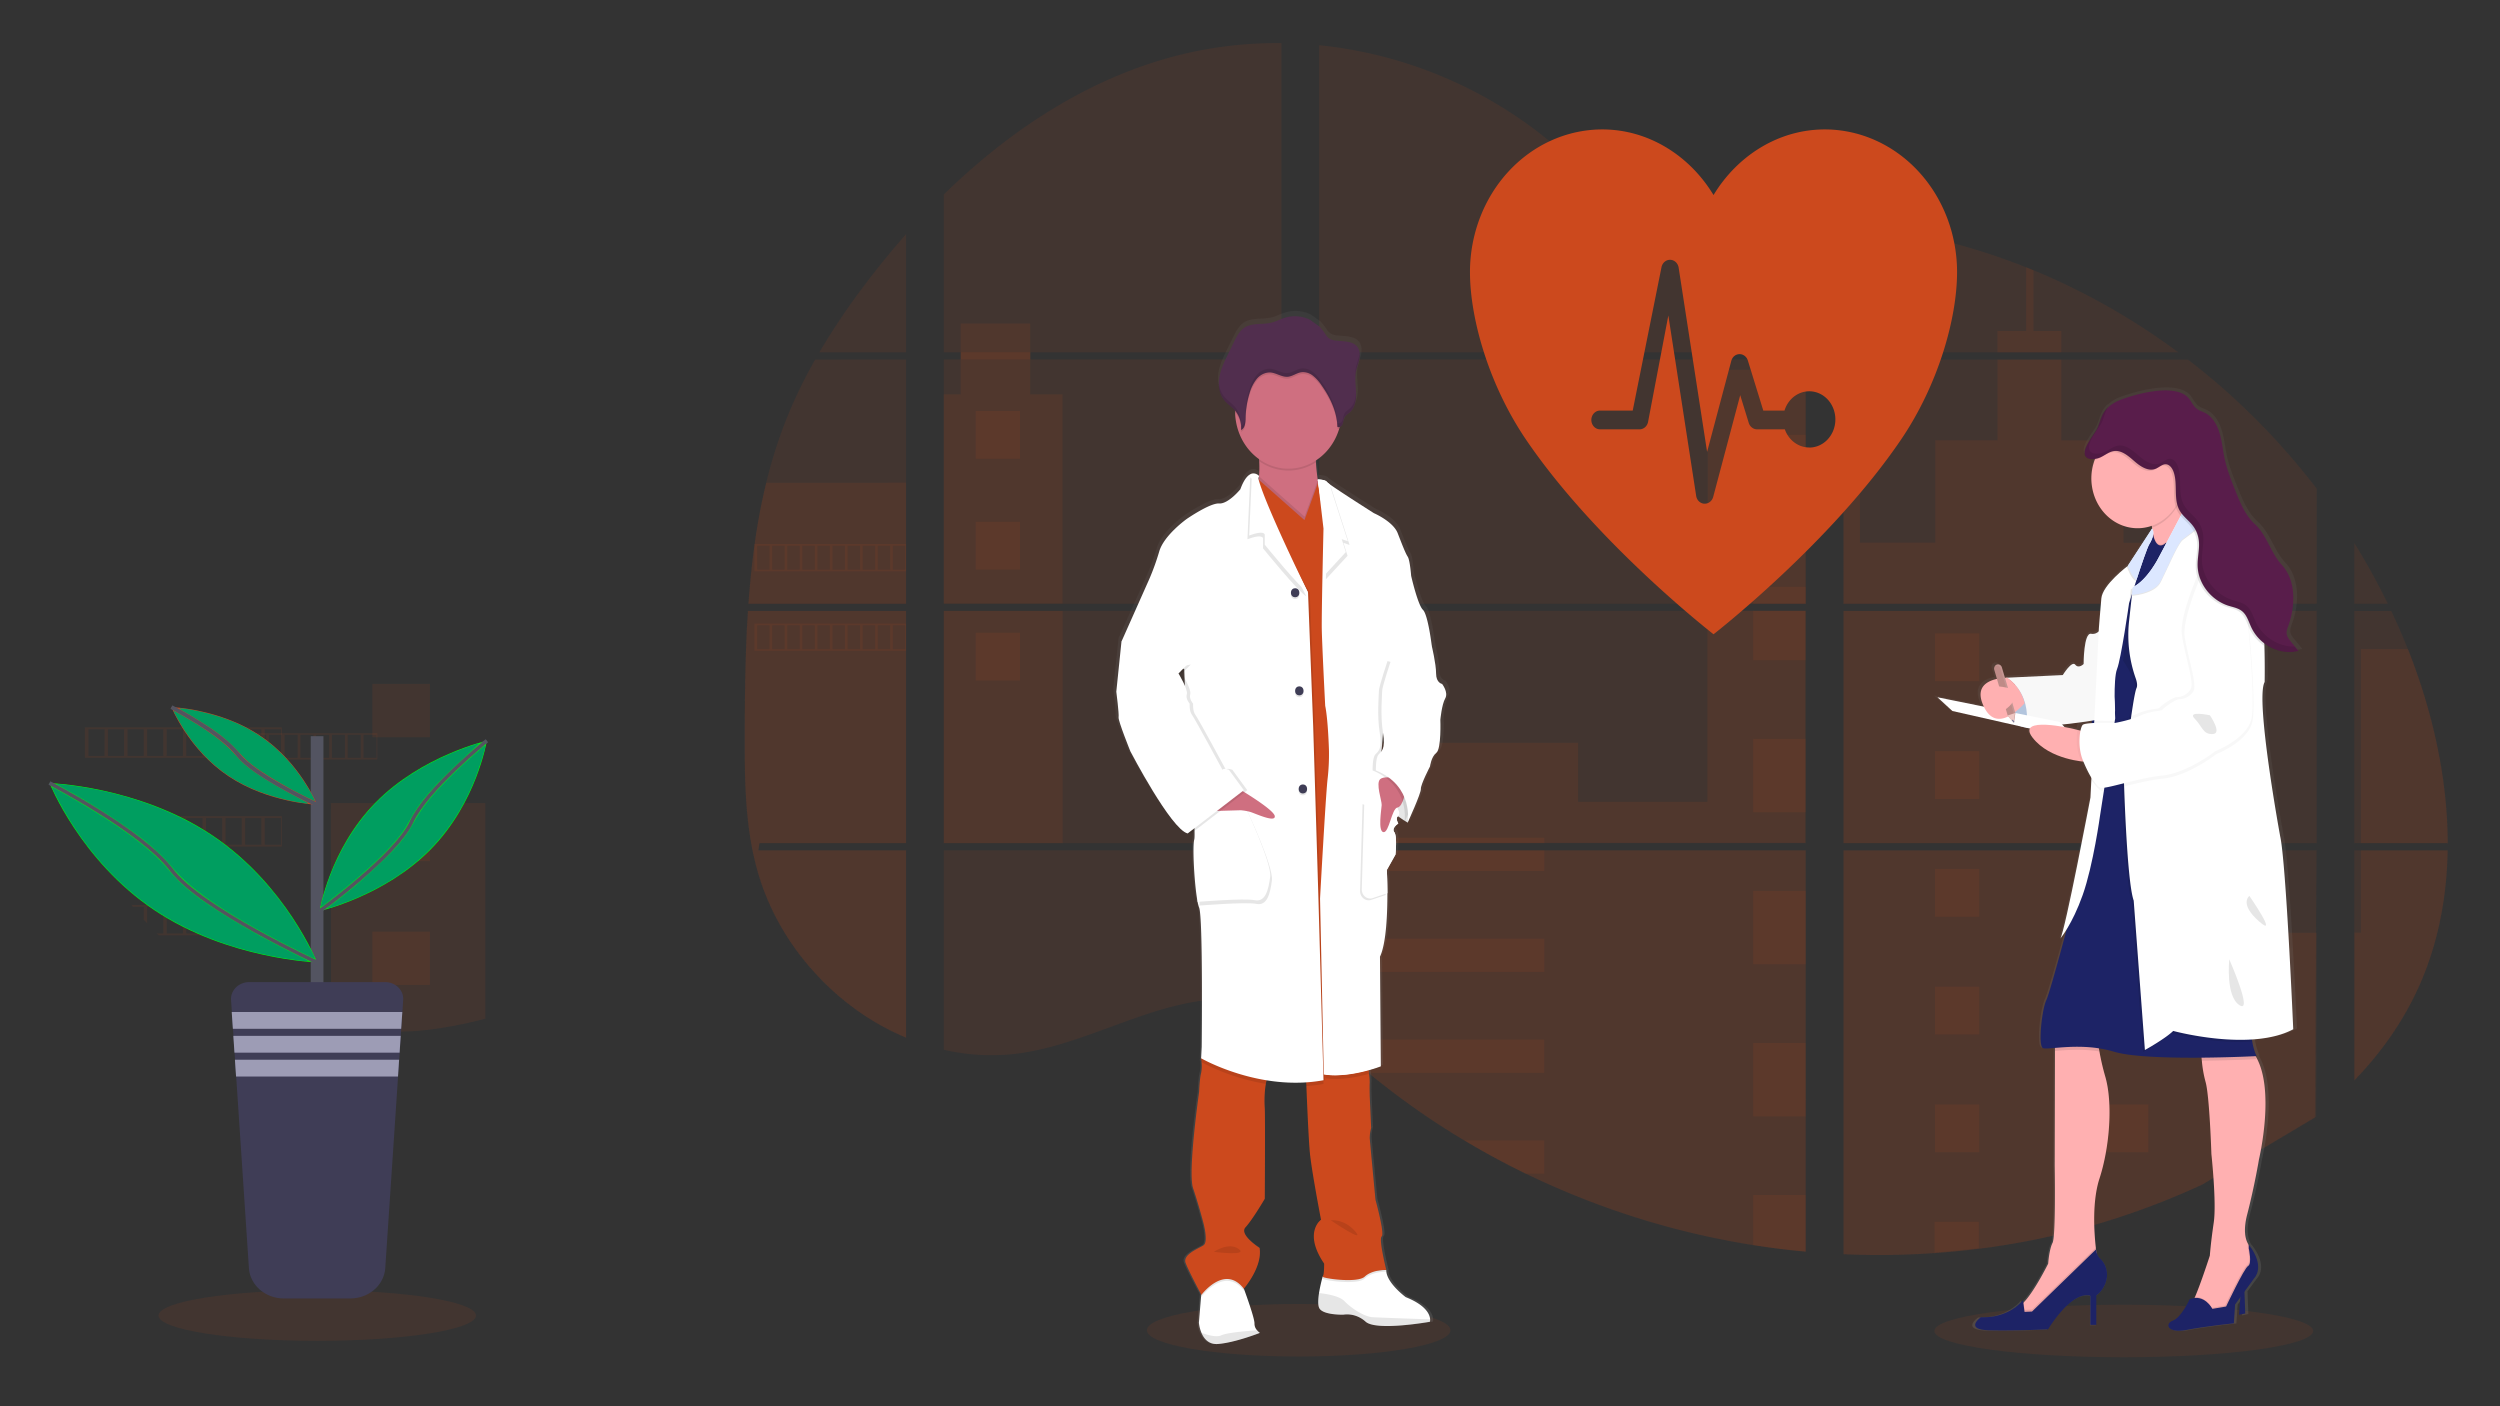 <?xml version="1.0" encoding="UTF-8" standalone="no"?>
<!-- Created with Inkscape (http://www.inkscape.org/) -->

<svg
   xmlns:dc="http://purl.org/dc/elements/1.1/"
   xmlns:cc="http://creativecommons.org/ns#"
   xmlns:rdf="http://www.w3.org/1999/02/22-rdf-syntax-ns#"
   xmlns:svg="http://www.w3.org/2000/svg"
   xmlns="http://www.w3.org/2000/svg"
   xmlns:xlink="http://www.w3.org/1999/xlink"
   xmlns:sodipodi="http://sodipodi.sourceforge.net/DTD/sodipodi-0.dtd"
   xmlns:inkscape="http://www.inkscape.org/namespaces/inkscape"
   width="1920px"
   height="1080px"
   viewBox="0 0 1920 1080"
   version="1.1"
   id="SVGRoot"
   sodipodi:docname="medical.svg"
   inkscape:version="0.92.5 (2060ec1f9f, 2020-04-08)">
  <rect x="0" y="0" width="1920" height="1080" fill="#333333" stroke="none"/>
  <defs
     id="defs3309">
    <linearGradient
       inkscape:collect="always"
       xlink:href="#ac3cc305-f6db-42f4-bbbd-32121ee27a74-207"
       id="linearGradient764"
       gradientUnits="userSpaceOnUse"
       x1="403.57"
       y1="833.5"
       x2="403.57"
       y2="218.16"
       gradientTransform="matrix(1.196,0,0,1.289,501.354,-42.5)" />
    <linearGradient
       id="ac3cc305-f6db-42f4-bbbd-32121ee27a74-207"
       x1="403.57"
       y1="833.5"
       x2="403.57"
       y2="218.16"
       gradientUnits="userSpaceOnUse">
      <stop
         offset="0"
         stop-color="gray"
         stop-opacity="0.25"
         id="stop414" />
      <stop
         offset="0.54"
         stop-color="gray"
         stop-opacity="0.12"
         id="stop416" />
      <stop
         offset="1"
         stop-color="gray"
         stop-opacity="0.1"
         id="stop418" />
    </linearGradient>
    <linearGradient
       id="ad14f186-b27f-416c-b629-0bafa2f1236e-208"
       x1="940.67"
       y1="825.72"
       x2="940.67"
       y2="263.72"
       xlink:href="#ac3cc305-f6db-42f4-bbbd-32121ee27a74-207"
       gradientTransform="matrix(1.196,0,0,1.289,501.354,-42.5)" />
  </defs>
  <sodipodi:namedview
     id="base"
     pagecolor="#ffffff"
     bordercolor="#666666"
     borderopacity="1.0"
     inkscape:pageopacity="0.0"
     inkscape:pageshadow="2"
     inkscape:zoom="0.7"
     inkscape:cx="672.90517"
     inkscape:cy="386.27334"
     inkscape:document-units="px"
     inkscape:current-layer="layer1"
     showgrid="false"
     inkscape:window-width="1848"
     inkscape:window-height="1009"
     inkscape:window-x="72"
     inkscape:window-y="34"
     inkscape:window-maximized="1" />
  <g
     inkscape:label="Layer 1"
     inkscape:groupmode="layer"
     id="layer1">
    <ellipse
       cx="997.381"
       cy="1021.631"
       rx="116.572"
       ry="20.179"
       id="ellipse426"
       style="opacity:0.1;fill:#cc491d;stroke-width:1.242" />
    <ellipse
       cx="1631.047"
       cy="1022.198"
       rx="145.463"
       ry="20.179"
       id="ellipse428"
       style="opacity:0.1;fill:#cc491d;stroke-width:1.242" />
    <path
       d="M 574.427,469.18 H 695.843 V 647.545 H 583.315 c -0.299,1.831 -0.586,3.675 -0.897,5.519 H 695.843 V 796.911 c -0.203,-0.064 -0.383,-0.142 -0.574,-0.219 -3.206,-1.367 -6.388,-2.811 -9.571,-4.358 l -2.034,-0.993 q -4.785,-2.437 -9.571,-5.158 c -1.113,-0.632 -2.225,-1.289 -3.326,-1.96 a 199.095,214.585 0 0 1 -47.71,-40.178 c -0.407,-0.426 -0.79,-0.877 -1.196,-1.289 -1.938,-2.269 -3.84,-4.565 -5.683,-6.911 l -2.034,-2.579 c -2.177,-2.875 -4.283,-5.828 -6.329,-8.82 -0.299,-0.438 -0.586,-0.877 -0.897,-1.289 a 178.111,191.969 0 0 1 -20.577,-40.101 c -0.167,-0.426 -0.311,-0.89 -0.467,-1.289 q -2.464,-6.834 -4.367,-13.797 c -0.55,-1.947 -1.077,-3.868 -1.531,-5.893 -0.168,-0.593 -0.311,-1.173 -0.443,-1.754 -6.795,-28.586 -7.597,-58.282 -7.597,-87.771 0,-3.443 0,-6.898 0,-10.315 0,-11.927 0.131,-23.932 0.323,-35.923 0,-3.107 0.119,-6.202 0.179,-9.322 q 0.251,-11.876 0.718,-23.751 c 0.072,-2.205 0.167,-4.397 0.275,-6.589 q 0,-1.895 0.179,-3.791 c 0.287,-4.59 0.526,-9.142 0.814,-13.681 z"
       id="path430"
       inkscape:connector-curvature="0"
       style="opacity:0.1;fill:#cc491d;stroke-width:1.242" />
    <path
       d="m 695.843,270.583 h -66.6 a 504.856,544.135 0 0 1 35.424,-52.557 c 9.894,-13.101 20.338,-25.866 31.177,-38.167 z"
       id="path432"
       inkscape:connector-curvature="0"
       style="opacity:0.1;fill:#cc491d;stroke-width:1.242" />
    <path
       d="M 695.843,276.102 V 463.661 H 574.809 c 0,-0.542 0.084,-1.096 0.119,-1.638 0.108,-1.483 0.215,-2.966 0.335,-4.436 0.131,-1.728 0.275,-3.469 0.431,-5.158 0.156,-1.689 0.323,-3.752 0.502,-5.622 0.179,-1.87 0.347,-3.765 0.55,-5.635 0.203,-1.87 0.383,-3.739 0.598,-5.596 0.215,-1.857 0.407,-3.739 0.634,-5.596 0.179,-1.547 0.371,-3.082 0.562,-4.629 0.275,-2.179 0.562,-4.371 0.873,-6.537 0,-0.322 0.084,-0.658 0.131,-0.967 a 413.814,446.01 0 0 1 8.913,-47.09 323.108,348.246 0 0 1 15.014,-47.708 332.284,358.136 0 0 1 22.587,-46.883 z"
       id="path434"
       inkscape:connector-curvature="0"
       style="opacity:0.1;fill:#cc491d;stroke-width:1.242" />
    <path
       d="M 724.831,469.167 V 647.545 H 984.162 V 469.167 Z m 0,183.884 v 153.183 c 1.483,0.335 2.955,0.658 4.414,0.928 1.986,0.413 3.96,0.787 5.982,1.109 0.383,0.064 0.778,0.129 1.196,0.168 0.79,0.142 1.603,0.258 2.393,0.374 1.998,0.297 3.984,0.542 5.982,0.735 0.945,0.103 1.902,0.193 2.859,0.271 l 2.309,0.193 v 0 c 1.256,0.103 2.5,0.181 3.733,0.219 0.766,0 1.531,0.077 2.321,0.103 0.598,0 1.196,0 1.818,0 0.622,0 1.507,0 2.261,0 1.029,0 2.058,0 3.075,0 h 1.376 c 1.029,0 2.058,0 3.075,-0.103 h 0.072 c 0.706,0 1.424,0 2.141,-0.103 a 5.013,5.403 0 0 0 0.598,0 c 0.598,0 1.196,0 1.771,-0.09 h 0.419 l 4.008,-0.335 c 1.316,-0.129 2.644,-0.297 3.984,-0.451 l 2.728,-0.348 a 238.61,257.175 0 0 0 32.84,-7.53 c 24.19,-7.272 47.854,-17.446 72.032,-24.899 31.26,-9.606 65.799,-14.325 96.006,-2.579 V 653.051 Z M 984.162,270.583 V 33.111 A 333.384,359.322 0 0 0 899.903,43.762 C 834.236,61.543 775.316,100.109 724.831,149.365 v 121.205 h 13.016 v 5.506 H 724.831 V 463.661 H 984.162 V 276.089 H 791.287 v -5.506 z m 333.097,-80.215 c -16.246,-0.619 -32.397,-6.163 -47.004,-14.725 -27.934,-16.376 -50.246,-41.661 -75.178,-63.001 C 1143.275,68.196 1079.031,41.376 1013.125,34.723 V 270.583 h 370.208 l 0.921,-1.044 z m 33.725,-6.447 35.759,42.293 v -53.382 c -11.975,1.599 -22.467,5.403 -35.711,11.037 z m 35.759,660.35 V 653.051 h -76.195 c -0.203,-0.812 -0.407,-1.638 -0.646,-2.463 0.227,0.825 0.419,1.65 0.634,2.463 H 1013.173 V 791.341 c 2.823,2.256 5.611,4.629 8.374,7.04 v 0 c 2.979,2.579 5.922,5.3 8.877,7.969 l 2.979,2.656 c 1.424,1.289 2.859,2.579 4.307,3.791 q 4.307,3.765 8.697,7.427 c 1.448,1.289 2.931,2.45 4.402,3.662 a 599.63,646.282 0 0 0 73.731,51.976 q 8.65,5.158 17.455,10.07 c 3.912,2.153 7.848,4.294 11.796,6.37 q 8.901,4.681 17.945,9.026 v 0 a 658.993,710.263 0 0 0 174.666,54.839 q 20.087,3.198 40.329,5.029 V 844.258 h 1.196 z M 1013.173,276.089 v 187.572 h 373.617 V 276.089 Z m 0,193.078 v 178.378 h 373.617 V 469.167 Z m 402.617,-296.566 v 59.545 l 45.64,-53.975 q -22.683,-3.946 -45.64,-5.635 z m 0,296.631 v 178.314 h 363.389 V 469.167 Z m 362.061,389.198 1.28,-205.379 h -363.341 v 310.195 a 651.683,702.385 0 0 0 70.225,-0.903 v 0 h 0.407 q 16.749,-1.135 33.342,-3.301 h 0.251 a 614.01,661.781 0 0 0 171.316,-49.269 m 157.917,-411.234 c -1.364,-3.469 -2.787,-6.911 -4.235,-10.315 -2.704,-6.447 -5.563,-12.714 -8.506,-18.98 h -28.353 v 178.301 h 71.685 c -0.037,-50.494 -11.892,-102.07 -30.555,-149.07 z m -41.094,154.575 v 176.65 c 20.194,-20.863 37.254,-44.73 49.541,-72.014 14.775,-32.854 21.534,-68.429 22.084,-104.662 z m 0,-235.86 v 46.419 h 25.698 a 466.573,502.873 0 0 0 -25.662,-46.484 z M 1561.707,207.595 c -1.89,-0.774 -3.78,-1.56 -5.683,-2.321 a 518.758,559.118 0 0 0 -61.384,-19.883 l -69.843,82.613 v 0 l -1.34,1.534 0.897,1.057 h 248.576 a 531.666,573.03 0 0 0 -111.188,-63.065 z m 118.51,68.558 h -259.331 l -5.096,5.029 V 463.661 h 44.671 0.072 v 0 h 318.693 v -88.39 a 517.777,558.06 0 0 0 -98.973,-99.182 z"
       id="path436"
       inkscape:connector-curvature="0"
       style="opacity:0.1;fill:#cc491d;stroke-width:1.242" />
    <path
       d="M 695.843,370.707 V 463.661 H 574.809 c 0,-0.542 0.084,-1.096 0.119,-1.638 0.108,-1.483 0.215,-2.966 0.335,-4.436 0.131,-1.728 0.275,-3.469 0.431,-5.158 0.156,-1.689 0.323,-3.752 0.502,-5.622 0.179,-1.87 0.347,-3.765 0.55,-5.635 0.203,-1.87 0.383,-3.739 0.598,-5.596 0.215,-1.857 0.407,-3.739 0.634,-5.596 0.179,-1.547 0.371,-3.082 0.562,-4.629 0.275,-2.179 0.562,-4.371 0.873,-6.537 0,-0.322 0.084,-0.658 0.131,-0.967 a 413.814,446.01 0 0 1 8.913,-47.09 z"
       id="path438"
       inkscape:connector-curvature="0"
       style="opacity:0.1;fill:#cc491d;stroke-width:1.242" />
    <path
       d="M 574.427,469.18 H 695.843 V 647.545 H 583.315 c -0.299,1.831 -0.586,3.675 -0.897,5.519 H 695.843 V 796.911 c -0.203,-0.064 -0.383,-0.142 -0.574,-0.219 -3.206,-1.367 -6.388,-2.811 -9.571,-4.358 l -2.034,-0.993 q -4.785,-2.437 -9.571,-5.158 c -1.113,-0.632 -2.225,-1.289 -3.326,-1.96 a 199.095,214.585 0 0 1 -47.71,-40.178 c -0.407,-0.426 -0.79,-0.877 -1.196,-1.289 -1.938,-2.269 -3.84,-4.565 -5.683,-6.911 l -2.034,-2.579 c -2.177,-2.875 -4.283,-5.828 -6.329,-8.82 -0.299,-0.438 -0.586,-0.877 -0.897,-1.289 a 178.111,191.969 0 0 1 -20.577,-40.101 c -0.167,-0.426 -0.311,-0.89 -0.467,-1.289 q -2.464,-6.834 -4.367,-13.797 c -0.55,-1.947 -1.077,-3.868 -1.531,-5.893 -0.168,-0.593 -0.311,-1.173 -0.443,-1.754 -6.795,-28.586 -7.597,-58.282 -7.597,-87.771 0,-3.443 0,-6.898 0,-10.315 0,-11.927 0.131,-23.932 0.323,-35.923 0,-3.107 0.119,-6.202 0.179,-9.322 q 0.251,-11.876 0.718,-23.751 c 0.072,-2.205 0.167,-4.397 0.275,-6.589 q 0,-1.895 0.179,-3.791 c 0.287,-4.59 0.526,-9.142 0.814,-13.681 z"
       id="path440"
       inkscape:connector-curvature="0"
       style="opacity:0.1;fill:#cc491d;stroke-width:1.242" />
    <polygon
       points="139.56,209.28 150.44,209.28 150.44,167.08 195.1,167.08 195.1,209.28 215.87,209.28 215.87,333.92 139.56,333.92 "
       id="polygon442"
       transform="matrix(1.196,0,0,1.289,557.869,33.098)"
       style="opacity:0.1;fill:#cc491d" />
    <rect
       x="724.843"
       y="469.167"
       width="91.281"
       height="178.365"
       id="rect444"
       style="opacity:0.1;fill:#cc491d;stroke-width:1.242" />
    <path
       d="m 254.13,616.755 h 118.614 v 165.599 a 309.49,286.717 0 0 1 -42.667,8.395 l -3.544,0.403 c -1.741,0.187 -3.466,0.346 -5.176,0.504 -1.71,0.158 -3.482,0.274 -5.207,0.374 h -0.544 c -0.746,0 -1.554,0.086 -2.285,0.101 h -0.793 c -0.933,0 -1.865,0.086 -2.798,0.115 v 0 c -1.321,0.072 -2.642,0.086 -3.995,0.101 -0.575,0 -1.119,0 -1.694,0 -1.337,0 -2.658,0 -3.995,0 h -2.938 c -0.793,0 -1.554,0 -2.378,0 l -3,-0.101 c -1.554,0 -3.233,-0.158 -4.85,-0.259 v 0 l -2.984,-0.202 -3.715,-0.317 c -2.611,-0.216 -5.207,-0.49 -7.772,-0.821 l -3.109,-0.403 -1.554,-0.202 c -2.596,-0.374 -5.161,-0.778 -7.772,-1.238 -1.912,-0.302 -3.808,-0.677 -5.736,-1.037 z"
       id="path446"
       inkscape:connector-curvature="0"
       style="opacity:0.1;fill:#cc491d;stroke-width:1.496" />
    <rect
       x="1311.516"
       y="283.967"
       width="75.274"
       height="179.68"
       id="rect448"
       style="opacity:0.1;fill:#cc491d;stroke-width:1.242" />
    <polygon
       points="380.58,416.86 546.93,416.86 546.93,452.06 629.96,452.06 629.96,338.19 692.89,338.19 692.89,476.53 380.58,476.53 "
       id="polygon450"
       transform="matrix(1.196,0,0,1.289,557.869,33.098)"
       style="opacity:0.1;fill:#cc491d" />
    <path
       d="m 1387.987,844.31 h -1.196 v 117.015 q -20.218,-1.844 -40.317,-5.016 A 659.029,710.302 0 0 1 1171.736,901.354 q -24.082,-11.682 -47.184,-25.505 a 602.071,648.913 0 0 1 -73.743,-51.976 q -8.805,-7.272 -17.383,-14.88 c -3.96,-3.52 -7.896,-7.13 -11.88,-10.638 -2.764,-2.411 -5.551,-4.784 -8.374,-7.053 V 653.063 h 297.351 c -0.203,-0.825 -0.407,-1.65 -0.622,-2.463 0.227,0.812 0.443,1.638 0.646,2.463 h 76.243 v 191.169 c 0.407,0.012 0.801,0.052 1.196,0.077 z"
       id="path452"
       inkscape:connector-curvature="0"
       style="opacity:0.1;fill:#cc491d;stroke-width:1.242" />
    <path
       d="m 1583.11,270.583 h -49.05 v -16.427 h 21.989 v -48.933 q 2.859,1.122 5.695,2.308 v 46.625 h 21.367 z"
       id="path454"
       inkscape:connector-curvature="0"
       style="opacity:0.1;fill:#cc491d;stroke-width:1.242" />
    <path
       d="m 1701.284,463.661 h -240.8 c 0,0 0,0 0.084,0.064 l -0.108,-0.064 H 1415.789 V 283.98 h 12.657 v 132.81 h 57.843 v -78.655 h 47.782 v -62.034 h 49.05 v 62.086 h 47.782 v 78.655 h 70.381 z"
       id="path456"
       inkscape:connector-curvature="0"
       style="opacity:0.1;fill:#cc491d;stroke-width:1.242" />
    <path
       d="m 1415.79,469.167 v 178.378 h 285.495 V 469.167 Z m 362.994,388.347 0.395,-141.191 h -77.894 v -63.182 h -285.495 v 310.105 a 651.683,702.385 0 0 0 70.225,-0.903 v 0 h 0.407 q 16.749,-1.135 33.342,-3.301 h 0.251 a 614.01,661.781 0 0 0 171.316,-49.269"
       id="path458"
       inkscape:connector-curvature="0"
       style="opacity:0.1;fill:#cc491d;stroke-width:1.242" />
    <path
       d="m 1813.226,653.063 h 66.6 c -0.586,36.22 -7.334,71.795 -22.096,104.649 -12.286,27.297 -29.358,51.164 -49.529,72.014 V 716.258 h 5.025 z"
       id="path460"
       inkscape:connector-curvature="0"
       style="opacity:0.1;fill:#cc491d;stroke-width:1.242" />
    <path
       d="m 1879.862,647.545 h -66.636 V 498.475 h 36.058 c 18.663,46.999 30.519,98.576 30.578,149.07 z"
       id="path462"
       inkscape:connector-curvature="0"
       style="opacity:0.1;fill:#cc491d;stroke-width:1.242" />
    <rect
       x="1346.473"
       y="333.919"
       width="40.329"
       height="56.335"
       id="rect464"
       style="opacity:0.1;fill:#cc491d;stroke-width:1.242" />
    <rect
       x="1346.473"
       y="450.689"
       width="40.329"
       height="12.972"
       id="rect466"
       style="opacity:0.1;fill:#cc491d;stroke-width:1.242" />
    <rect
       x="1346.473"
       y="469.167"
       width="40.329"
       height="37.844"
       id="rect468"
       style="opacity:0.1;fill:#cc491d;stroke-width:1.242" />
    <rect
       x="1346.473"
       y="567.459"
       width="40.329"
       height="56.335"
       id="rect470"
       style="opacity:0.1;fill:#cc491d;stroke-width:1.242" />
    <rect
       x="1346.473"
       y="684.229"
       width="40.329"
       height="56.335"
       id="rect472"
       style="opacity:0.1;fill:#cc491d;stroke-width:1.242" />
    <path
       d="m 1386.79,844.233 c 0.407,0 0.801,0 1.196,0.077 h -1.196 v 13.088 h -40.317 v -56.399 h 40.317 z"
       id="path474"
       inkscape:connector-curvature="0"
       style="opacity:0.1;fill:#cc491d;stroke-width:1.242" />
    <path
       d="m 1386.79,917.742 v 43.518 q -20.218,-1.844 -40.317,-5.016 v -38.502 z"
       id="path476"
       inkscape:connector-curvature="0"
       style="opacity:0.1;fill:#cc491d;stroke-width:1.242" />
    <rect
       x="1013.173"
       y="643.406"
       width="172.835"
       height="4.139"
       id="rect478"
       style="opacity:0.1;fill:#cc491d;stroke-width:1.242" />
    <rect
       x="1013.173"
       y="653.051"
       width="172.835"
       height="15.86"
       id="rect480"
       style="opacity:0.1;fill:#cc491d;stroke-width:1.242" />
    <rect
       x="1013.173"
       y="720.9"
       width="172.835"
       height="25.505"
       id="rect482"
       style="opacity:0.1;fill:#cc491d;stroke-width:1.242" />
    <path
       d="m 1185.996,798.394 v 25.505 h -135.187 q -8.805,-7.247 -17.395,-14.88 c -3.96,-3.52 -7.884,-7.13 -11.88,-10.625 z"
       id="path484"
       inkscape:connector-curvature="0"
       style="opacity:0.1;fill:#cc491d;stroke-width:1.242" />
    <path
       d="m 1185.996,875.875 v 25.479 h -14.272 q -24.058,-11.695 -47.172,-25.518 z"
       id="path486"
       inkscape:connector-curvature="0"
       style="opacity:0.1;fill:#cc491d;stroke-width:1.242" />
    <rect
       x="1486.027"
       y="486.458"
       width="34.024"
       height="36.671"
       id="rect488"
       style="opacity:0.1;fill:#cc491d;stroke-width:1.242" />
    <rect
       x="749.344"
       y="315.597"
       width="34.024"
       height="36.671"
       id="rect490"
       style="opacity:0.1;fill:#cc491d;stroke-width:1.242" />
    <rect
       x="749.344"
       y="400.776"
       width="34.024"
       height="36.671"
       id="rect492"
       style="opacity:0.1;fill:#cc491d;stroke-width:1.242" />
    <rect
       x="749.344"
       y="485.955"
       width="34.024"
       height="36.671"
       id="rect494"
       style="opacity:0.1;fill:#cc491d;stroke-width:1.242" />
    <rect
       x="285.979"
       y="525.244"
       width="44.206"
       height="40.953"
       id="rect496"
       style="opacity:0.1;fill:#cc491d;stroke-width:1.496" />
    <rect
       x="285.979"
       y="620.37"
       width="44.206"
       height="40.953"
       id="rect498"
       style="opacity:0.1;fill:#cc491d;stroke-width:1.496" />
    <rect
       x="285.979"
       y="715.495"
       width="44.206"
       height="40.953"
       id="rect500"
       style="opacity:0.1;fill:#cc491d;stroke-width:1.496" />
    <rect
       x="1615.914"
       y="486.458"
       width="34.024"
       height="36.671"
       id="rect502"
       style="opacity:0.1;fill:#cc491d;stroke-width:1.242" />
    <rect
       x="1486.027"
       y="576.91"
       width="34.024"
       height="36.671"
       id="rect504"
       style="opacity:0.1;fill:#cc491d;stroke-width:1.242" />
    <rect
       x="1615.914"
       y="576.91"
       width="34.024"
       height="36.671"
       id="rect506"
       style="opacity:0.1;fill:#cc491d;stroke-width:1.242" />
    <rect
       x="1486.027"
       y="667.35"
       width="34.024"
       height="36.671"
       id="rect508"
       style="opacity:0.1;fill:#cc491d;stroke-width:1.242" />
    <rect
       x="1615.914"
       y="667.35"
       width="34.024"
       height="36.671"
       id="rect510"
       style="opacity:0.1;fill:#cc491d;stroke-width:1.242" />
    <rect
       x="1486.027"
       y="757.803"
       width="34.024"
       height="36.671"
       id="rect512"
       style="opacity:0.1;fill:#cc491d;stroke-width:1.242" />
    <rect
       x="1615.914"
       y="757.803"
       width="34.024"
       height="36.671"
       id="rect514"
       style="opacity:0.1;fill:#cc491d;stroke-width:1.242" />
    <rect
       x="1486.027"
       y="848.256"
       width="34.024"
       height="36.671"
       id="rect516"
       style="opacity:0.1;fill:#cc491d;stroke-width:1.242" />
    <rect
       x="1615.914"
       y="848.256"
       width="34.024"
       height="36.671"
       id="rect518"
       style="opacity:0.1;fill:#cc491d;stroke-width:1.242" />
    <polygon
       points="804.26,718.06 775.83,720.67 775.83,702.33 804.26,702.33 "
       id="polygon520"
       transform="matrix(1.196,0,0,1.289,557.869,33.098)"
       style="opacity:0.1;fill:#cc491d" />
    <path
       d="m 579.403,417.822 v 20.979 h 116.44 v -20.979 z m 11.604,19.664 h -9.499 v -18.374 h 9.571 z m 11.592,0 h -9.571 v -18.374 h 9.571 z m 11.569,0 h -9.571 v -18.374 h 9.571 z m 11.593,0 h -9.559 v -18.374 h 9.571 z m 11.581,0 h -9.571 v -18.374 h 9.571 z m 11.592,0 h -9.571 v -18.374 h 9.571 z m 11.593,0 h -9.571 v -18.374 h 9.571 z m 11.581,0 h -9.571 v -18.374 h 9.571 z m 11.581,0 h -9.571 v -18.374 h 9.571 z m 11.581,0 h -9.571 v -18.374 h 9.571 z"
       id="path522"
       inkscape:connector-curvature="0"
       style="opacity:0.1;fill:#cc491d;stroke-width:1.242" />
    <path
       d="m 579.403,478.863 v 20.979 h 116.44 v -20.979 z m 11.604,19.651 h -9.499 v -18.323 h 9.571 z m 11.592,0 h -9.571 v -18.323 h 9.571 z m 11.569,0 h -9.571 v -18.323 h 9.571 z m 11.593,0 h -9.559 v -18.323 h 9.571 z m 11.581,0 h -9.571 v -18.323 h 9.571 z m 11.592,0 h -9.571 v -18.323 h 9.571 z m 11.593,0 h -9.571 v -18.323 h 9.571 z m 11.581,0 h -9.571 v -18.323 h 9.571 z m 11.581,0 h -9.571 v -18.323 h 9.571 z m 11.581,0 h -9.571 v -18.323 h 9.571 z"
       id="path524"
       inkscape:connector-curvature="0"
       style="opacity:0.1;fill:#cc491d;stroke-width:1.242" />
    <path
       d="m 167.99,563.079 v 20.246 h 121.765 V 563.079 Z m 12.135,18.929 h -9.933 v -17.662 h 10.008 z m 12.123,0 h -10.008 v -17.662 h 10.008 z m 12.098,0 h -10.008 v -17.662 h 10.008 z m 12.123,0 h -9.996 v -17.662 h 10.008 z m 12.11,0 h -10.008 v -17.662 h 10.008 z m 12.123,0 h -10.008 v -17.662 h 10.008 z m 12.123,0 h -10.008 v -17.662 h 10.008 z m 12.11,0 h -10.008 v -17.662 h 10.008 z m 12.11,0 h -10.008 v -17.662 h 10.008 z m 12.11,0 h -10.008 v -17.662 h 10.008 z"
       id="path526"
       inkscape:connector-curvature="0"
       style="opacity:0.1;fill:#cc491d;stroke-width:1.247" />
    <path
       d="m 65.182,558.608 v 23.4 H 216.468 v -23.4 z m 15.077,21.945 h -12.342 v -20.491 h 12.435 z m 15.062,0 h -12.435 v -20.491 h 12.435 z m 15.031,0 H 97.917 v -20.491 h 12.435 z m 15.062,0 h -12.419 v -20.491 h 12.435 z m 15.046,0 h -12.435 v -20.491 h 12.435 z m 15.062,0 h -12.435 v -20.491 h 12.435 z m 15.062,0 h -12.435 v -20.491 h 12.435 z m 15.046,0 H 173.195 v -20.491 h 12.435 z m 15.046,0 h -12.435 v -20.491 h 12.435 z m 15.046,0 h -12.435 v -20.491 h 12.435 z"
       id="path528"
       inkscape:connector-curvature="0"
       style="opacity:0.1;fill:#cc491d;stroke-width:1.496" />
    <path
       d="m 65.835,626.792 c 0.606,2.203 1.29,4.406 2.005,6.581 v -5.112 h 12.435 v 20.477 h -6.653 c 0.202,0.475 0.404,0.994 0.606,1.44 H 216.468 v -23.385 z m 29.533,21.945 h -12.435 v -20.477 h 12.435 z m 15.031,0 H 97.963 v -20.477 h 12.435 z m 15.062,0 h -12.466 v -20.477 h 12.435 z m 15.046,0 h -12.435 v -20.477 h 12.435 z m 15.062,0 h -12.435 v -20.477 h 12.435 z m 15.062,0 h -12.435 v -20.477 h 12.435 z m 15.046,0 h -12.435 v -20.477 h 12.435 z m 15.046,0 h -12.435 v -20.477 h 12.435 z m 15.046,0 h -12.435 v -20.477 h 12.435 z"
       id="path530"
       inkscape:connector-curvature="0"
       style="opacity:0.1;fill:#cc491d;stroke-width:1.496" />
    <path
       d="m 100.963,694.99 c 0.389,0.461 0.762,0.979 1.166,1.44 h 8.223 v 9.835 c 0.886,0.979 1.756,1.958 2.658,2.88 v -12.773 h 12.435 v 20.549 h -5.036 c 0.497,0.475 0.979,0.979 1.554,1.44 h 94.552 v -23.371 z m 39.496,21.931 h -12.435 v -20.462 h 12.435 z m 15.062,0 h -12.435 v -20.462 h 12.435 z m 15.062,0 h -12.435 v -20.462 h 12.435 z m 15.046,0 H 173.195 v -20.462 h 12.435 z m 15.046,0 h -12.435 v -20.462 h 12.435 z m 15.046,0 h -12.435 v -20.462 h 12.435 z"
       id="path532"
       inkscape:connector-curvature="0"
       style="opacity:0.1;fill:#cc491d;stroke-width:1.496" />
    <path
       d="m 183.951,763.174 c 1.414,0.749 2.86,1.44 4.321,2.189 v -0.72 h 12.435 v 6.48 l 2.642,1.138 v -7.618 h 12.435 v 12.456 a 3.886,3.6 0 0 0 0.746,0.259 v -14.184 z"
       id="path534"
       inkscape:connector-curvature="0"
       style="opacity:0.1;fill:#cc491d;stroke-width:1.496" />
    <path
       d="m 1460.485,463.661 v 0 h 0.072 z m -73.695,380.559 v 0 h 1.196 z M 1309.901,650.588 c 0.227,0.825 0.419,1.65 0.634,2.463 v 0 c -0.191,-0.812 -0.395,-1.638 -0.634,-2.463 z m 150.584,-186.966 v 0 h 0.072 z M 737.895,270.545 v 5.506 h 53.441 v -5.506 z m 648.896,573.675 v 0 h 1.196 z M 1309.901,650.588 c 0.227,0.825 0.419,1.65 0.634,2.463 v 0 c -0.191,-0.812 -0.395,-1.638 -0.634,-2.463 z m 150.584,-186.966 v 0 h 0.072 z m -73.695,380.559 v 0 h 1.196 z M 1309.901,650.588 c 0.227,0.825 0.419,1.65 0.634,2.463 v 0 c -0.191,-0.812 -0.395,-1.638 -0.634,-2.463 z"
       id="path536"
       inkscape:connector-curvature="0"
       style="opacity:0.1;fill:#cc491d;stroke-width:1.242" />
    <path
       d="m 1110.1,522.652 c 0,0 -4.714,-0.709 -4.714,-8.11 0,-7.401 -3.374,-21.224 -3.374,-21.224 v 0 c 0,-0.064 -2.919,-24.073 -6.951,-27.89 -4.032,-3.817 -9.212,-26.227 -9.212,-26.227 0,0 -0.885,-12.159 -2.692,-14.777 -1.806,-2.618 -4.247,-9.026 -7.848,-18.168 -3.601,-9.142 -18.615,-15.473 -18.615,-15.473 0,0 -27.145,-16.969 -34.837,-22.5 v 0 a 11.796,12.714 0 0 1 -1.95,-1.586 c -1.34,-1.895 -7.178,-1.934 -7.178,-1.934 -0.61,-4.152 -1.196,-8.923 -1.388,-13.242 0,-0.464 0,-0.928 -0.06,-1.393 a 41.393,44.614 0 0 0 18.196,-24.267 c 0.143,-0.49 0.263,-1.006 0.395,-1.496 a 3.888,4.191 0 0 0 2.333,-2.269 c 0.694,-1.663 0.706,-3.61 1.567,-5.158 1.005,-1.831 2.919,-2.811 4.426,-4.191 3.804,-3.481 4.785,-9.348 4.606,-14.686 -0.119,-4.32 -0.766,-8.678 -0.514,-12.972 l 0.072,-1.083 c 0.072,-0.645 0.156,-1.289 0.263,-1.908 0.586,-3.198 1.866,-6.215 2.584,-9.387 0.718,-3.172 0.79,-6.744 -0.885,-9.477 -2.452,-4.01 -7.561,-4.81 -12.047,-5.222 -5.085,-0.464 -9.63,0.142 -12.885,-4.41 a 45.928,49.501 0 0 0 -5.12,-6.666 c -0.67,-0.67 -7.178,-4.951 -7.178,-5.235 a 29.083,31.346 0 0 0 -20.278,-1.676 c -3.374,1.057 -6.556,2.785 -9.977,3.649 -7.381,1.883 -15.875,-0.155 -22.144,4.397 -3.493,2.579 -5.587,6.679 -7.549,10.676 q -2.393,4.938 -4.857,9.864 c -2.644,5.403 -5.336,10.896 -6.448,16.878 a 24.86,26.794 0 0 0 -0.431,3.946 v 0 0.064 c 0,0.477 0,0.954 0,1.431 v 0.606 c 0,0.451 0,0.89 0.072,1.289 0.072,0.4 0.06,0.529 0.096,0.799 0.035,0.271 0.096,0.877 0.168,1.289 0.072,0.413 0.215,1.135 0.359,1.702 0.06,0.245 0.144,0.477 0.215,0.709 0.119,0.438 0.263,0.864 0.419,1.289 0.084,0.219 0.168,0.451 0.263,0.67 0.179,0.451 0.395,0.89 0.61,1.289 0.096,0.181 0.167,0.348 0.263,0.516 a 15.875,17.111 0 0 0 1.101,1.728 c 2.56,3.443 6.329,5.635 9.116,8.858 0,0.129 0,0.258 0,0.374 0,0.361 0,0.709 0,1.07 a 40.951,44.137 0 0 0 18.639,36.039 c 0,0.49 0.06,0.993 0.084,1.483 a 68.455,73.781 0 0 1 -0.131,11.489 5.025,5.416 0 0 0 -3.972,-1.908 5.73,6.176 0 0 0 -1.531,0.142 l -0.108,-0.09 v 0 0.116 c -2.632,0.696 -5.874,3.649 -8.973,12.043 0,0 -9.427,11.45 -16.605,10.973 -7.178,-0.477 -25.35,11.914 -25.35,11.914 0,0 -17.73,12.404 -21.534,25.041 a 163.731,176.47 0 0 1 -7.633,20.992 l -21.917,48.676 v 0 l -4.044,38.618 c 0,0 2.237,17.175 1.794,19.793 -0.443,2.618 9.2,26.227 9.2,26.227 0,0 31.859,60.332 44.875,63.426 l 0.933,-0.709 a 7.633,8.226 0 0 0 1.759,0.709 l 2.68,-2.037 a 29.203,31.475 0 0 1 -0.203,6.808 c -1.794,5.957 0.67,44.833 3.804,52.454 3.134,7.62 2.022,107.537 2.022,107.537 l -0.443,8.82 c 0,0 0,0.284 0.108,0.774 l -0.108,2.089 0.323,0.181 a 23.042,24.834 0 0 1 -0.323,8.394 c -1.125,3.868 -1.579,14.803 -1.579,14.803 0,0 -8.961,61.737 -4.714,74.142 4.247,12.404 7.86,25.995 7.86,25.995 0,0 4.486,15.473 0.215,18.116 -4.271,2.643 -16.414,7.079 -13.913,13.526 2.273,5.957 10.899,21.92 12.179,24.254 l -0.108,1.225 -1.759,20.54 a 23.927,25.788 0 0 0 2.022,7.84 c 1.926,4.474 5.671,9.116 12.789,8.613 1.196,-0.09 2.584,-0.245 3.924,-0.438 13.028,-1.883 29.071,-8.149 29.071,-8.149 a 11.856,12.778 0 0 1 -2.273,-2.024 v 0 a 6.568,7.079 0 0 1 -1.998,-5.158 c 0.191,-3.739 -6.305,-21.559 -7.92,-25.943 -0.251,-0.632 -0.383,-0.993 -0.383,-0.993 0,0 14.811,-16.685 12.346,-31.475 0,0 -16.39,-10.315 -10.994,-15.976 5.395,-5.661 15.038,-21.92 15.038,-21.92 0,0 0.443,-60.796 0,-69.874 a 69.747,75.173 0 0 1 0.826,-18.864 c 0.179,-0.941 0.395,-1.857 0.622,-2.759 a 156.182,168.334 0 0 0 22.539,1.844 c 2.752,0 5.551,0 8.374,-0.181 q 0,1.289 0.108,2.785 c 0.622,15.06 1.782,41.468 2.728,51.28 1.34,14.068 8.745,51.976 8.745,51.976 0,0 -14.129,9.774 2.464,33.86 0,0 0,8.729 -1.101,9.993 v 0 a 101.426,109.317 0 0 0 -2.835,12.585 c -0.694,4.539 -0.981,9.129 0.143,11.515 2.692,5.699 18.842,5.235 18.842,5.235 v 0 l 0.395,-0.077 a 23.149,24.95 0 0 1 17.096,5.557 c 6.137,5.312 29.43,2.979 42.039,1.289 4.941,-0.67 8.243,-1.289 8.243,-1.289 a 4.785,5.158 0 0 0 0.167,-1.857 v 0 c -0.132,-3.34 -2.56,-10.664 -19.022,-17.201 0,0 -15.481,-11.218 -15.265,-20.992 h -0.323 -1.795 c 1.304,-0.077 2.142,0 2.142,0 0,0 -6.066,-23.854 -3.589,-25.788 2.476,-1.934 -4.941,-28.367 -4.941,-28.367 0,0 -4.247,-44.356 -4.474,-47.464 a 25.123,27.078 0 0 1 1.113,-7.865 l -1.113,-24.318 c 0,0 -0.215,-8.085 0,-10.715 a 49.648,53.511 0 0 0 -0.514,-6.821 c -0.108,-0.903 -0.215,-1.844 -0.335,-2.772 5.802,-1.586 9.571,-3.056 9.571,-3.056 l -0.67,-84.65 c 4.929,-10.315 5.838,-32.945 5.814,-48.998 0,-10.315 -0.431,-17.949 -0.431,-17.949 l 6.736,-11.85 c 0,0 1.555,-14.184 -0.909,-17.291 -1.089,-1.405 -0.598,-2.863 0.299,-4.062 a 12.514,13.487 0 0 1 1.472,-1.083 c 0,0 -0.072,-0.116 -0.155,-0.284 a 11.892,12.817 0 0 1 1.495,-1.148 c 0,0 -2.393,-3.997 -0.251,-5.686 2.01,1.47 3.804,2.579 5.168,3.481 -0.096,0.941 -0.191,1.483 -0.191,1.483 l 0.574,-1.289 c 1.316,0.799 2.118,1.289 2.118,1.289 0,0 10.552,-22.655 10.324,-25.995 -0.227,-3.34 7.178,-17.407 7.178,-17.407 0,0 0.897,-7.388 4.941,-10.483 4.044,-3.095 3.135,-25.518 3.135,-25.518 0,0 1.125,-11.682 3.816,-16.453 2.692,-4.771 -2.453,-11.205 -2.453,-11.205 z m -201.894,-9.941 0.203,5.403 c -1.196,-2.076 -2.058,-3.572 -2.058,-3.572 z"
       id="path538"
       style="fill:url(#linearGradient764);stroke-width:1.242"
       inkscape:connector-curvature="0" />
    <path
       d="m 1083.733,619.925 -2.584,11.863 c 0,0 -20.697,-11.386 -24.429,-25.853 -3.733,-14.467 6.245,-19.96 6.245,-19.96 l 19.285,8.807 z"
       id="path540"
       inkscape:connector-curvature="0"
       style="fill:#ffffff;stroke-width:1.242" />
    <path
       d="m 1083.733,619.925 -2.584,11.863 c 0,0 -20.697,-11.386 -24.429,-25.853 -3.733,-14.467 6.245,-19.96 6.245,-19.96 l 19.285,8.807 z"
       id="path542"
       inkscape:connector-curvature="0"
       style="opacity:0.1;stroke-width:1.242" />
    <path
       d="m 967.58,1023.655 c 0,0 -19.142,7.582 -32.301,8.536 -6.987,0.503 -10.659,-4.113 -12.55,-8.562 a 24.046,25.917 0 0 1 -1.974,-7.801 l 1.711,-20.437 0.909,-10.883 27.959,-7.827 3.96,13.049 0.371,0.993 c 1.591,4.358 7.968,22.088 7.776,25.788 a 6.532,7.04 0 0 0 1.962,5.093 11.377,12.262 0 0 0 2.177,2.05 z"
       id="path544"
       inkscape:connector-curvature="0"
       style="fill:#ffffff;stroke-width:1.242" />
    <path
       d="m 1098.328,1013.262 a 4.785,5.158 0 0 1 -0.167,1.844 c 0,0 -40.939,7.363 -49.313,0 a 22.18,23.906 0 0 0 -17.227,-5.441 c 0,0 -15.839,0.464 -18.483,-5.158 -1.101,-2.36 -0.813,-6.937 -0.131,-11.45 a 101.199,109.072 0 0 1 2.776,-12.52 l 0.634,-0.542 3.768,-3.262 44.121,-1.405 h 0.335 c -0.215,9.722 14.978,20.876 14.978,20.876 16.139,6.447 18.519,13.732 18.711,17.059 z"
       id="path546"
       inkscape:connector-curvature="0"
       style="fill:#ffffff;stroke-width:1.242" />
    <path
       d="m 1098.328,1013.262 a 4.881,5.261 0 0 1 -0.179,1.844 c 0,0 -40.927,7.363 -49.301,0 a 22.18,23.906 0 0 0 -17.215,-5.441 c 0,0 -15.852,0.464 -18.483,-5.158 -1.101,-2.372 -0.826,-6.937 -0.143,-11.45 6.101,0.658 15.732,2.295 19.512,6.202 5.718,5.944 15.409,11.875 21.355,12.34 4.654,0.322 32.493,1.276 44.456,1.663 z"
       id="path548"
       inkscape:connector-curvature="0"
       style="opacity:0.1;stroke-width:1.242" />
    <path
       d="m 967.58,1023.655 c 0,0 -19.142,7.582 -32.301,8.536 -6.987,0.503 -10.659,-4.113 -12.538,-8.575 4.869,1.767 11.628,3.623 15.182,1.921 4.211,-2.011 19.141,-3.314 27.516,-3.868 a 11.784,12.701 0 0 0 2.141,1.986 z"
       id="path550"
       inkscape:connector-curvature="0"
       style="opacity:0.1;stroke-width:1.242" />
    <path
       d="m 995.981,412.664 c -15.792,-6.615 -36.106,-28.47 -31.033,-38.683 a 21.199,22.848 0 0 0 1.974,-8.201 69.472,74.877 0 0 0 0.144,-11.605 147.449,158.921 0 0 0 -2.117,-18.877 c 0,0 49.301,1.199 46.43,9.026 -0.837,2.295 -0.969,6.279 -0.742,10.741 0.227,4.461 0.825,9.503 1.448,13.771 0.861,5.854 1.723,10.315 1.723,10.315 0,0 -3.015,4.552 -4.785,4.797 -1.77,0.245 9.619,38.141 -13.04,28.715 z"
       id="path552"
       inkscape:connector-curvature="0"
       style="fill:#cf6f80;stroke-width:1.242" />
    <path
       d="m 955.629,990.723 -0.371,0.438 c -14.739,-19.212 -32.564,4.732 -32.564,4.732 l -0.263,-0.503 0.909,-10.883 27.959,-7.827 3.96,13.049 z"
       id="path554"
       inkscape:connector-curvature="0"
       style="opacity:0.1;stroke-width:1.242" />
    <path
       d="m 1064.651,976.682 c 0,0 -10.767,-0.245 -16.51,5.222 -5.742,5.467 -33.498,1.186 -32.301,0 a 3.936,4.242 0 0 0 0.622,-1.96 l 3.768,-3.262 44.121,-1.405 c 0.168,0.864 0.299,1.405 0.299,1.405 z"
       id="path556"
       inkscape:connector-curvature="0"
       style="opacity:0.1;stroke-width:1.242" />
    <path
       d="m 973.969,825.807 a 33.282,35.872 0 0 0 -1.818,6.615 70.237,75.702 0 0 0 -0.825,18.774 c 0.443,9.026 0,69.513 0,69.513 0,0 -9.463,16.131 -14.739,21.817 -5.276,5.686 10.767,15.899 10.767,15.899 2.393,14.699 -12.107,31.307 -12.107,31.307 -14.739,-19.212 -32.564,4.745 -32.564,4.745 0,0 -9.69,-18.052 -12.107,-24.499 -2.417,-6.447 9.463,-10.908 13.638,-13.526 4.175,-2.618 -0.203,-18.052 -0.203,-18.052 0,0 -3.529,-13.526 -7.716,-25.866 -4.187,-12.34 4.618,-73.768 4.618,-73.768 0,0 0.455,-10.908 1.543,-14.712 a 22.826,24.602 0 0 0 0.323,-8.355 c -0.072,-0.941 -0.156,-1.728 -0.215,-2.256 -0.06,-0.529 -0.108,-0.774 -0.108,-0.774 l 0.168,-0.309 5.982,-12.017 c 0,0 48.236,17.897 45.365,25.466 z"
       id="path558"
       inkscape:connector-curvature="0"
       style="fill:#cc491d;stroke-width:1.242" />
    <path
       d="m 1064.651,975.263 c 0,0 -10.767,-0.245 -16.51,5.158 -5.742,5.403 -33.498,1.186 -32.301,0 1.196,-1.186 1.101,-9.967 1.101,-9.967 -16.282,-23.957 -2.393,-33.68 -2.393,-33.68 0,0 -7.274,-37.715 -8.59,-51.706 -0.921,-9.774 -2.058,-36.039 -2.668,-51.035 -0.263,-6.447 -0.419,-10.883 -0.419,-10.883 l 13.303,-2.888 1.711,-0.374 32.086,-6.937 c 0,0 0.885,6.447 1.484,11.721 a 50.821,54.774 0 0 1 0.502,6.795 c -0.215,2.579 0,10.651 0,10.651 l 1.089,24.202 a 25.506,27.49 0 0 0 -1.089,7.827 c 0.215,3.082 4.391,47.206 4.391,47.206 0,0 7.262,26.33 4.785,28.225 -2.476,1.895 3.517,25.685 3.517,25.685 z"
       id="path560"
       inkscape:connector-curvature="0"
       style="fill:#cc491d;stroke-width:1.242" />
    <path
       d="m 1011.378,344.325 c -0.837,2.295 -0.969,6.279 -0.742,10.741 a 40.975,44.163 0 0 1 -43.571,-0.877 147.449,158.921 0 0 0 -2.117,-18.89 c 0,0 49.301,1.173 46.43,9.026 z"
       id="path562"
       inkscape:connector-curvature="0"
       style="opacity:0.1;stroke-width:1.242" />
    <path
       d="m 1030.436,315.829 a 40.52,43.673 0 0 1 -2.01,13.681 40.939,44.124 0 0 1 -79.844,-12.623 c 0,-0.361 0,-0.696 0,-1.057 a 40.939,44.124 0 1 1 81.866,0 z"
       id="path564"
       inkscape:connector-curvature="0"
       style="fill:#cf6f80;stroke-width:1.242" />
    <path
       d="m 995.981,412.664 c -15.792,-6.615 -36.106,-28.47 -31.033,-38.683 a 21.199,22.848 0 0 0 1.974,-8.201 l 21.618,19.148 13.375,11.824 10.169,-27.903 c 0.861,5.854 1.723,10.315 1.723,10.315 0,0 -3.015,4.552 -4.785,4.797 -1.77,0.245 9.619,38.128 -13.04,28.702 z"
       id="path566"
       inkscape:connector-curvature="0"
       style="opacity:0.1;stroke-width:1.242" />
    <polygon
       points="397.85,613.5 378.17,614.79 327.21,467.8 335.57,293.29 337.33,256.42 359.99,275.03 371.18,284.2 379.93,261.93 396.2,276.11 412.94,360 "
       id="polygon568"
       transform="matrix(1.196,0,0,1.289,557.869,33.098)"
       style="fill:#cc491d" />
    <path
       d="m 973.969,825.807 a 33.282,35.872 0 0 0 -1.818,6.615 173.47,186.966 0 0 1 -49.361,-16.621 l -0.323,-0.181 0.107,-2.076 0.06,-1.083 5.982,-12.017 c 0,0 48.225,17.794 45.353,25.363 z"
       id="path570"
       inkscape:connector-curvature="0"
       style="opacity:0.1;stroke-width:1.242" />
    <path
       d="m 1016.451,832.473 a 121.118,130.541 0 0 1 -13.232,1.625 c -0.263,-6.447 -0.419,-10.883 -0.419,-10.883 l 13.303,-2.888 z"
       id="path572"
       inkscape:connector-curvature="0"
       style="opacity:0.1;stroke-width:1.242" />
    <path
       d="m 1051.384,824.737 c -8.506,2.385 -21.642,5.067 -33.402,3.391 l -0.168,-8.175 32.086,-6.937 c 0,0 0.885,6.383 1.484,11.721 z"
       id="path574"
       inkscape:connector-curvature="0"
       style="opacity:0.1;stroke-width:1.242" />
    <path
       d="m 1017.767,829.624 c -49.05,9.026 -93.973,-16.853 -93.973,-16.853 l 0.431,-8.768 c 0,0 1.113,-99.401 -1.974,-107.022 -3.087,-7.62 -5.491,-46.264 -3.745,-52.196 1.747,-5.931 -6.376,-94.875 -6.376,-94.875 l -1.316,-36.104 -48.165,-21.03 21.534,-48.379 a 161.973,174.574 0 0 0 7.489,-20.889 c 3.745,-12.559 21.127,-24.899 21.127,-24.899 0,0 17.826,-12.327 24.872,-11.863 7.046,0.464 16.282,-10.908 16.282,-10.908 6.819,-18.735 12.992,-10.251 12.992,-10.251 0,0.89 0,0 -0.335,2.772 -2.393,20.566 38.69,85.553 39.276,86.701 v 0 l 3.912,102.715 3.96,129.986 z"
       id="path576"
       inkscape:connector-curvature="0"
       style="opacity:0.1;stroke-width:1.242" />
    <path
       d="m 1016.451,829.624 c -49.05,9.026 -93.985,-16.853 -93.985,-16.853 l 0.443,-8.768 c 0,0 1.112,-99.401 -1.986,-107.022 -3.098,-7.62 -5.491,-46.264 -3.733,-52.196 1.759,-5.931 -6.376,-94.875 -6.376,-94.875 l -1.328,-36.104 -48.189,-21.108 21.534,-48.379 a 164.509,177.308 0 0 0 7.489,-20.889 c 3.732,-12.559 21.127,-24.899 21.127,-24.899 0,0 17.826,-12.327 24.86,-11.863 7.034,0.464 16.282,-10.908 16.282,-10.908 6.831,-18.735 14.356,-10.251 14.356,-10.251 0,0.89 -0.718,1.289 -0.335,2.772 5.264,19.947 37.374,85.553 37.96,86.7 v 0 l 3.96,102.715 3.96,129.986 z"
       id="path578"
       inkscape:connector-curvature="0"
       style="fill:#ffffff;stroke-width:1.242" />
    <path
       d="m 1003.231,457.91 c -5.276,-2.373 -33.222,-36.761 -33.222,-36.761 v -7.827 c -1.017,-2.579 -7.059,-1.006 -11.964,0.799 l 2.106,-47.541 2.393,2.14 c 5.24,19.934 40.077,88.041 40.688,89.189 z"
       id="path580"
       inkscape:connector-curvature="0"
       style="opacity:0.1;stroke-width:1.242" />
    <path
       d="m 1004.559,455.06 c -5.288,-2.373 -33.234,-36.761 -33.234,-36.761 v -7.827 c -1.017,-2.579 -7.058,-1.006 -11.964,0.799 l 2.118,-47.541 2.393,2.14 c 5.252,19.934 40.101,88.054 40.688,89.189 z"
       id="path582"
       inkscape:connector-curvature="0"
       style="fill:#ffffff;stroke-width:1.242" />
    <path
       d="m 923.794,626.566 c 0.658,0 34.108,-3.791 34.108,-3.791 0,0 20.254,42.925 18.926,53.369 -1.328,10.444 -3.733,19.689 -11.88,18.052 -8.147,-1.638 -43.846,1.289 -43.846,1.289 z"
       id="path584"
       inkscape:connector-curvature="0"
       style="opacity:0.1;stroke-width:1.242" />
    <path
       d="m 922.466,623.716 c 0.658,0 34.108,-3.791 34.108,-3.791 0,0 20.242,42.938 18.926,53.369 -1.316,10.431 -3.745,19.689 -11.88,18.052 -8.135,-1.638 -43.846,1.289 -43.846,1.289 z"
       id="path586"
       inkscape:connector-curvature="0"
       style="fill:#ffffff;stroke-width:1.242" />
    <path
       d="m 947.673,603.563 c 0,0 30.698,17.781 31.356,23.21 0.658,5.428 -15.624,-2.373 -19.141,-3.314 a 43.798,47.206 0 0 0 -7.046,-1.186 l -23.46,0.683 z"
       id="path588"
       inkscape:connector-curvature="0"
       style="fill:#cf6f80;stroke-width:1.242" />
    <ellipse
       cx="994.665"
       cy="456.646"
       id="circle590"
       style="opacity:0.1;stroke-width:1.242"
       rx="3.23"
       ry="3.481" />
    <ellipse
       cx="994.665"
       cy="455.228"
       id="circle592"
       style="fill:#3f3d56;stroke-width:1.242"
       rx="3.23"
       ry="3.481" />
    <ellipse
       cx="1000.611"
       cy="607.354"
       id="circle594"
       style="opacity:0.1;stroke-width:1.242"
       rx="3.23"
       ry="3.481" />
    <ellipse
       cx="1000.611"
       cy="605.922"
       id="circle596"
       style="fill:#3f3d56;stroke-width:1.242"
       rx="3.23"
       ry="3.481" />
    <ellipse
       cx="997.883"
       cy="532"
       id="circle598"
       style="opacity:0.1;stroke-width:1.242"
       rx="3.23"
       ry="3.481" />
    <ellipse
       cx="997.883"
       cy="530.582"
       id="circle600"
       style="fill:#3f3d56;stroke-width:1.242"
       rx="3.23"
       ry="3.481" />
    <path
       d="m 1072.344,621.55 c 0,0 2.201,3.559 0,5.222 -2.201,1.663 0.215,5.686 0.215,5.686 0,0 -5.491,3.469 -3.075,6.589 2.417,3.12 0.885,17.214 0.885,17.214 l -6.604,11.785 c 0,0 0.395,7.595 0.419,17.858 0,16.015 -0.873,38.528 -5.707,48.792 l 0.67,84.212 c 0,0 -23.125,9.103 -42.482,6.331 l -2.871,-135.131 c 0,0 4.187,-76.63 5.731,-91.329 a 141.982,153.028 0 0 0 1.101,-23.016 c 0,0 -0.658,-23.003 -2.871,-33.68 0,0 -2.393,-46.251 -2.632,-59.055 -0.108,-6.125 0.191,-23.996 0.526,-40.991 0.371,-18.581 0.79,-36.104 0.79,-36.104 l -4.367,-37.238 c 0,0 4.367,-0.477 5.683,1.418 a 12.597,13.578 0 0 0 1.914,1.586 v 0 c 7.537,5.493 34.167,22.384 34.167,22.384 0,0 14.739,6.318 18.268,15.37 3.529,9.052 5.982,15.473 7.692,18.052 1.711,2.579 2.644,14.699 2.644,14.699 0,0 5.072,22.307 9.032,26.085 3.96,3.778 6.855,27.813 6.855,27.813 l -34.993,29.657 c 0,0 -3.075,49.333 -3.733,51.241 -0.658,1.908 12.741,44.549 12.741,44.549 z"
       id="path602"
       inkscape:connector-curvature="0"
       style="fill:#ffffff;stroke-width:1.242" />
    <path
       d="m 1073.672,621.55 c 0,0 2.189,3.559 0,5.222 -2.189,1.663 0.203,5.686 0.203,5.686 0,0 -5.455,3.507 -3.063,6.628 2.393,3.12 0.885,17.214 0.885,17.214 l -6.604,11.785 c 0,0 0.395,7.595 0.431,17.858 0,16.015 -0.873,38.528 -5.707,48.792 l 0.658,84.212 c 0,0 -23.161,9.103 -42.494,6.331 l -2.859,-135.131 c 0,0 4.187,-76.63 5.731,-91.33 a 140.666,151.61 0 0 0 1.089,-23.016 c 0,0 -0.658,-23.003 -2.859,-33.68 0,0 -2.393,-46.251 -2.644,-59.055 -0.108,-6.125 0.203,-23.996 0.526,-40.991 0.371,-18.581 0.79,-36.104 0.79,-36.104 l -5.766,-37.741 c 0,0 5.766,0 7.094,1.921 a 11.353,12.237 0 0 0 1.914,1.586 v 0 c 7.537,5.493 34.179,22.384 34.179,22.384 0,0 14.727,6.318 18.256,15.37 3.529,9.052 5.982,15.473 7.704,18.052 1.723,2.579 2.632,14.699 2.632,14.699 0,0 5.073,22.307 9.033,26.085 3.96,3.778 6.819,27.761 6.819,27.761 l -34.993,29.657 c 0,0 -3.075,49.333 -3.744,51.242 -0.67,1.908 12.789,44.562 12.789,44.562 z"
       id="path604"
       inkscape:connector-curvature="0"
       style="fill:#ffffff;stroke-width:1.242" />
    <path
       d="m 1031.764,416.919 3.158,9.929 -16.629,18.052 c 0.371,-18.568 0.79,-36.104 0.79,-36.104 l -5.766,-37.741 c 0,0 5.766,0 7.094,1.921 a 10.911,11.759 0 0 0 1.914,1.573 v 0 l 14.141,43.969 z"
       id="path606"
       inkscape:connector-curvature="0"
       style="opacity:0.1;stroke-width:1.242" />
    <path
       d="m 1030.436,414.07 3.17,9.929 -16.629,18.052 c 0.371,-18.581 0.79,-36.104 0.79,-36.104 l -5.778,-37.741 c 0,0 5.778,0 7.094,1.921 a 11.963,12.894 0 0 0 1.914,1.586 v 0 l 14.153,43.956 z"
       id="path608"
       inkscape:connector-curvature="0"
       style="fill:#ffffff;stroke-width:1.242" />
    <path
       d="m 1030.436,315.829 a 40.52,43.673 0 0 1 -2.01,13.681 1.711,1.844 0 0 1 -1.292,-0.348 c -0.311,-11.605 -5.611,-22.5 -12.131,-31.771 a 30.973,33.383 0 0 0 -6.58,-7.35 12.873,13.874 0 0 0 -8.925,-2.721 c -3.589,0.529 -6.759,3.159 -10.384,3.494 -4.785,0.426 -9.068,-3.146 -13.818,-3.327 a 13.578,14.635 0 0 0 -10.157,5.08 27.863,30.031 0 0 0 -5.443,10.883 59.075,63.671 0 0 0 -3.039,18.774 c -0.06,3.61 -0.383,8.136 -3.493,9.451 a 17.873,19.264 0 0 0 -4.51,-14.712 l -0.072,-0.077 c 0,-0.361 0,-0.696 0,-1.057 a 40.939,44.124 0 1 1 81.866,0 z"
       id="path610"
       inkscape:connector-curvature="0"
       style="opacity:0.1;stroke-width:1.242" />
    <path
       d="m 1006.461,245.775 a 28.186,30.379 0 0 0 -19.883,-1.676 c -3.314,1.057 -6.436,2.772 -9.798,3.636 -7.178,1.87 -15.553,-0.155 -21.714,4.371 -3.421,2.579 -5.479,6.653 -7.393,10.612 l -4.785,9.825 c -2.608,5.377 -5.24,10.844 -6.329,16.762 -1.089,5.918 -0.431,12.546 3.051,17.304 2.536,3.469 6.281,5.648 9.032,8.91 a 17.945,19.341 0 0 1 4.498,14.699 c 3.122,-1.289 3.421,-5.828 3.493,-9.439 a 59.075,63.671 0 0 1 3.039,-18.774 27.767,29.927 0 0 1 5.443,-10.883 13.602,14.661 0 0 1 10.157,-5.08 c 4.785,0.181 9.08,3.739 13.818,3.314 3.589,-0.322 6.771,-2.966 10.384,-3.481 a 12.825,13.823 0 0 1 8.925,2.721 30.65,33.035 0 0 1 6.568,7.35 c 6.532,9.271 11.832,20.141 12.143,31.771 1.352,1.07 3.302,-0.322 3.972,-1.973 0.67,-1.65 0.694,-3.585 1.543,-5.158 0.981,-1.818 2.859,-2.785 4.331,-4.152 3.733,-3.469 4.666,-9.31 4.522,-14.609 -0.144,-5.3 -1.101,-10.676 -0.168,-15.886 0.562,-3.198 1.83,-6.189 2.524,-9.348 0.694,-3.159 0.778,-6.705 -0.861,-9.426 -2.393,-3.997 -7.429,-4.784 -11.82,-5.158 -4.989,-0.464 -9.451,0.129 -12.633,-4.397 a 45.82,49.385 0 0 0 -5.025,-6.628 c -0.634,-0.671 -7.035,-4.926 -7.035,-5.209 z"
       id="path612"
       inkscape:connector-curvature="0"
       style="fill:#512e4e;stroke-width:1.242" />
    <path
       d="m 876.431,517.687 -12.502,-24.912 -3.96,38.438 c 0,0 2.201,17.072 1.759,19.689 -0.443,2.618 9.02,26.085 9.02,26.085 0,0 31.26,60.01 44.025,63.104 l 43.128,-33.215 -11.437,-15.654 c 0,0 -3.96,-1.663 -4.953,0 0,0 -21.235,-39.379 -23.436,-42.228 -2.201,-2.85 -1.771,-8.536 -1.771,-8.536 0,0 -3.302,-3.791 -2.201,-7.35 1.101,-3.559 -6.377,-15.899 -6.377,-15.899 l 6.819,-6.873 z"
       id="path614"
       inkscape:connector-curvature="0"
       style="opacity:0.1;stroke-width:1.242" />
    <path
       d="m 864.587,489.939 -3.302,2.837 -3.96,38.438 c 0,0 2.201,17.072 1.759,19.689 -0.443,2.618 9.032,26.085 9.032,26.085 0,0 31.248,60.01 44.013,63.104 l 43.14,-33.215 -11.449,-15.654 c 0,0 -3.96,-1.663 -4.953,0 0,0 -21.235,-39.379 -23.436,-42.228 -2.201,-2.85 -1.759,-8.536 -1.759,-8.536 0,0 -3.302,-3.791 -2.201,-7.35 1.101,-3.559 -6.388,-15.899 -6.388,-15.899 l 6.819,-6.873 z"
       id="path616"
       inkscape:connector-curvature="0"
       style="fill:#ffffff;stroke-width:1.242" />
    <path
       d="m 1069.485,640.517 c 2.393,3.133 0.885,17.201 0.885,17.201 l -6.604,11.785 c 0,0 0.395,7.608 0.419,17.858 l -11.102,3.739 a 6.592,7.105 0 0 1 -8.554,-7.002 l 1.914,-66.547 25.901,10.676 c -2.201,1.65 0.215,5.699 0.215,5.699 0,0 -5.491,3.456 -3.075,6.589 z"
       id="path618"
       inkscape:connector-curvature="0"
       style="opacity:0.1;stroke-width:1.242" />
    <path
       d="m 1070.812,639.086 c 2.393,3.133 0.885,17.214 0.885,17.214 l -6.604,11.785 c 0,0 0.395,7.595 0.431,17.858 l -11.306,3.804 a 6.46,6.963 0 0 1 -8.374,-6.86 l 1.926,-66.753 25.913,10.676 c -2.213,1.65 0.203,5.686 0.203,5.686 0,0 -5.467,3.469 -3.075,6.589 z"
       id="path620"
       inkscape:connector-curvature="0"
       style="fill:#ffffff;stroke-width:1.242" />
    <path
       d="m 1079.39,607.366 c 0,0 -1.759,12.108 -6.161,12.817 -4.403,0.709 -6.377,19.586 -10.767,18.916 -4.391,-0.671 -1.484,-17.549 -1.328,-20.824 0.156,-3.275 -4.785,-16.84 -1.089,-19.922 3.697,-3.082 15.397,0 15.397,0 z"
       id="path622"
       inkscape:connector-curvature="0"
       style="fill:#cf6f80;stroke-width:1.242" />
    <path
       d="m 1088.758,514.129 8.303,-18.052 c 0,0 3.302,13.758 3.302,21.108 0,7.35 4.618,8.072 4.618,8.072 0,0 5.06,6.447 2.393,11.141 -2.668,4.693 -3.744,16.376 -3.744,16.376 0,0 0.873,22.294 -3.087,25.376 -3.96,3.082 -4.785,10.444 -4.785,10.444 0,0 -7.274,13.99 -7.046,17.317 0.227,3.327 -10.121,25.853 -10.121,25.853 0,0 5.061,-27.993 -24.429,-40.088 0,0 -0.227,-9.503 1.974,-12.108 2.201,-2.605 5.635,-3.791 3.482,-16.956 -2.153,-13.165 -0.622,-28.896 -0.622,-32.055 0,-3.159 6.604,-22.861 6.604,-22.861 z"
       id="path624"
       inkscape:connector-curvature="0"
       style="opacity:0.1;stroke-width:1.242" />
    <path
       d="m 1092.347,493.498 7.25,2.579 c 0,0 3.314,13.758 3.314,21.108 0,7.35 4.618,8.072 4.618,8.072 0,0 5.061,6.447 2.393,11.141 -2.668,4.693 -3.732,16.376 -3.732,16.376 0,0 0.873,22.294 -3.087,25.376 -3.96,3.082 -4.845,10.444 -4.845,10.444 0,0 -7.262,13.99 -7.035,17.317 0.227,3.327 -10.133,25.853 -10.133,25.853 0,0 5.072,-27.993 -24.429,-40.088 0,0 -0.215,-9.503 1.986,-12.108 2.201,-2.605 5.635,-3.791 3.481,-16.956 -2.153,-13.165 -0.622,-28.896 -0.622,-32.055 0,-3.159 6.604,-22.861 6.604,-22.861 z"
       id="path626"
       inkscape:connector-curvature="0"
       style="fill:#ffffff;stroke-width:1.242" />
    <path
       d="m 932.216,961.389 c 0,0 11.557,-7.827 19.141,-2.14 7.585,5.686 -19.141,2.14 -19.141,2.14 z"
       id="path628"
       inkscape:connector-curvature="0"
       style="opacity:0.1;stroke-width:1.242" />
    <path
       d="m 1022.014,937.187 c 0,0 10.229,-1.418 18.819,8.549 8.59,9.967 -18.819,-8.549 -18.819,-8.549 z"
       id="path630"
       inkscape:connector-curvature="0"
       style="opacity:0.1;stroke-width:1.242" />
    <g
       id="g638"
       transform="matrix(1.196,0,0,1.289,557.869,33.098)"
       style="opacity:0.1">
      <path
         d="m 447.72,276.18 c -1.23,1.06 -2.81,1.82 -3.63,3.23 -0.7,1.21 -0.72,2.7 -1.28,4 -0.56,1.3 -2.19,2.36 -3.32,1.54 -0.26,-9 -4.7,-17.45 -10.15,-24.65 a 25.62,25.62 0 0 0 -5.49,-5.7 10.75,10.75 0 0 0 -7.47,-2.11 c -3,0.41 -5.64,2.45 -8.67,2.7 -4,0.34 -7.59,-2.43 -11.56,-2.57 a 11.32,11.32 0 0 0 -8.48,3.95 23.16,23.16 0 0 0 -4.55,8.43 49.44,49.44 0 0 0 -2.54,14.56 c -0.06,2.79 -0.32,6.27 -2.9,7.31 a 13.7,13.7 0 0 1 0,2.22 c 2.6,-1 2.86,-4.52 2.92,-7.32 a 49.38,49.38 0 0 1 2.54,-14.56 23.21,23.21 0 0 1 4.55,-8.44 11.35,11.35 0 0 1 8.48,-3.94 c 4,0.14 7.6,2.9 11.56,2.57 3,-0.25 5.66,-2.3 8.67,-2.7 a 10.75,10.75 0 0 1 7.47,2.11 25.62,25.62 0 0 1 5.49,5.7 c 5.45,7.19 9.89,15.62 10.15,24.64 1.13,0.83 2.76,-0.25 3.32,-1.53 0.56,-1.28 0.58,-2.78 1.28,-4 0.82,-1.41 2.4,-2.16 3.63,-3.22 3.12,-2.69 3.9,-7.22 3.78,-11.33 0,-0.13 0,-0.26 0,-0.38 -0.19,3.56 -1.14,7.19 -3.8,9.49 z"
         transform="translate(-47.24,-58.63)"
         id="path632"
         inkscape:connector-curvature="0" />
      <path
         d="m 373.9,275.47 c -2.3,-2.53 -5.44,-4.22 -7.55,-6.9 a 14.64,14.64 0 0 1 -2.91,-8.19 15.4,15.4 0 0 0 2.91,10.39 c 2.11,2.69 5.25,4.38 7.55,6.91 a 15,15 0 0 1 3.77,8.92 15,15 0 0 0 -3.77,-11.13 z"
         transform="translate(-47.24,-58.63)"
         id="path634"
         inkscape:connector-curvature="0" />
      <path
         d="m 453.47,245.28 c -0.59,2.45 -1.64,4.78 -2.12,7.25 a 23.1,23.1 0 0 0 -0.31,5 19.42,19.42 0 0 1 0.31,-2.84 c 0.48,-2.48 1.53,-4.8 2.12,-7.25 a 12.3,12.3 0 0 0 0.33,-4.14 13.9,13.9 0 0 1 -0.33,1.98 z"
         transform="translate(-47.24,-58.63)"
         id="path636"
         inkscape:connector-curvature="0" />
    </g>
    <ellipse
       cx="243.645"
       cy="1010.328"
       rx="121.902"
       ry="19.439"
       id="ellipse640"
       style="opacity:0.1;fill:#cc491d;stroke-width:1.247" />
    <rect
       x="238.649"
       y="565.391"
       width="9.746"
       height="203.284"
       id="rect642"
       style="fill:#535461;stroke-width:1.496" />
    <path
       d="m 309.637,768.055 -0.606,9.158 -0.87,12.96 -0.358,5.386 -0.855,12.96 -0.373,5.386 -0.87,12.96 -9.824,146.98 a 26.891,24.912 0 0 1 -26.828,23.357 h -51.076 a 26.875,24.897 0 0 1 -26.813,-23.357 l -9.777,-147.081 -0.87,-12.96 -0.357,-5.386 -0.87,-12.96 -0.357,-5.386 -0.87,-12.96 -0.622,-9.158 a 13.989,12.96 0 0 1 13.989,-13.694 h 104.469 a 13.896,12.874 0 0 1 13.741,13.795 z"
       id="path644"
       inkscape:connector-curvature="0"
       style="fill:#3f3d56;stroke-width:1.496" />
    <polygon
       points="174.88,592.24 174.32,601.21 91.14,601.21 90.58,592.24 "
       id="polygon646"
       transform="matrix(1.554,0,0,1.44,37.203,-75.607)"
       style="fill:#9d9cb5" />
    <polygon
       points="174.09,604.95 173.54,613.93 91.93,613.93 91.37,604.95 "
       id="polygon648"
       transform="matrix(1.554,0,0,1.44,37.203,-75.607)"
       style="fill:#9d9cb5" />
    <polygon
       points="173.3,617.68 172.75,626.65 92.72,626.65 92.16,617.68 "
       id="polygon650"
       transform="matrix(1.554,0,0,1.44,37.203,-75.607)"
       style="fill:#9d9cb5" />
    <path
       d="m 163.122,641.581 c 56.75,38.045 80.438,97.545 80.438,97.545 0,0 -68.392,-2.174 -125.157,-40.219 -56.765,-38.045 -80.407,-97.531 -80.407,-97.531 0,0 68.361,2.16 125.126,40.205 z"
       id="path652"
       inkscape:connector-curvature="0"
       style="fill:#00ff00;stroke-width:1.496" />
    <path
       d="m 37.949,601.376 c 0,0 71.003,36.504 93.775,66.729 22.771,30.225 111.837,71.02 111.837,71.02"
       stroke-miterlimit="10"
       id="path654"
       inkscape:connector-curvature="0"
       style="fill:#00ff00;stroke:#535461;stroke-width:2.992;stroke-miterlimit:10" />
    <path
       d="m 199.759,564.944 c 30.885,20.693 43.802,53.078 43.802,53.078 0,0 -37.227,-1.181 -68.128,-21.873 -30.901,-20.693 -43.786,-53.092 -43.786,-53.092 0,0 37.212,1.181 68.112,21.888 z"
       id="path656"
       inkscape:connector-curvature="0"
       style="fill:#cc491d;stroke-width:1.496" />
    <path
       d="m 131.646,543.056 c 0,0 38.642,19.872 51.03,36.317 12.388,16.445 60.884,38.649 60.884,38.649"
       stroke-miterlimit="10"
       id="path658"
       inkscape:connector-curvature="0"
       style="fill:none;stroke:#535461;stroke-width:2.992;stroke-miterlimit:10" />
    <path
       d="m 288.404,616.381 c -35.486,36.129 -42.994,83.347 -42.994,83.347 0,0 50.035,-11.376 85.49,-47.52 35.455,-36.144 42.994,-83.347 42.994,-83.347 0,0 -50.004,11.39 -85.49,47.52 z"
       id="path660"
       inkscape:connector-curvature="0"
       style="fill:#00ff00;stroke-width:1.496" />
    <path
       d="m 373.925,568.876 c 0,0 -46.227,37.037 -57.978,62.553 -11.751,25.517 -70.537,68.299 -70.537,68.299"
       stroke-miterlimit="10"
       id="path662"
       inkscape:connector-curvature="0"
       style="fill:none;stroke:#535461;stroke-width:2.992;stroke-miterlimit:10" />
    <path
       d="m 1753.816,641.343 c 0,0 -19.752,-105.913 -12.191,-119.091 0,0 0.275,-12.249 -0.179,-27.864 0,-0.593 0,-1.186 0,-1.792 a 36.799,39.663 0 0 0 4.151,2.579 33.593,36.207 0 0 0 22.611,3.146 l -5.982,-7.182 c -1.436,-1.715 -2.931,-3.572 -3.242,-5.841 -0.311,-2.269 0.55,-4.294 1.292,-6.318 5.683,-15.473 5.982,-34.93 -4.965,-46.741 -9.248,-9.929 -11.497,-22.745 -21.534,-31.81 -7.333,-6.641 -11.365,-16.376 -15.169,-25.788 -3.218,-7.956 -6.46,-15.976 -8.303,-24.409 -1.436,-6.589 -2.01,-13.41 -3.984,-19.844 -1.974,-6.434 -5.671,-12.688 -11.449,-15.563 -2.058,-1.019 -4.343,-1.599 -6.221,-2.953 -2.465,-1.792 -3.948,-4.706 -5.731,-7.259 -9.056,-12.894 -39.384,-5.299 -53.74,-0.064 a 30.232,32.584 0 0 0 -10.624,6.344 l 0.132,-0.232 c 0.107,-0.193 0.239,-0.387 0.359,-0.58 a 18.878,20.347 0 0 0 -4.02,4.835 c -2.094,3.572 -2.967,7.737 -4.714,11.605 -2.106,4.577 -13.818,17.356 -8.781,22.5 a 4.247,4.577 0 0 0 1.196,0.825 10.348,11.153 0 0 0 5.982,0.645 l -0.215,0.554 a 34.969,37.69 0 0 0 -2.596,14.3 c 0,21.185 16.211,38.36 36.225,38.36 a 36.572,39.418 0 0 0 11.09,-1.844 c 0.084,0.49 0.155,0.98 0.239,1.47 0,0.193 0.06,0.387 0.084,0.58 v 0 l -0.634,0.954 a 1.196,1.289 0 0 0 -0.108,-0.168 l -18.783,28.29 c -2.871,2.179 -19.404,15.073 -20.338,24.744 -0.981,10.586 -1.962,22.977 -1.962,22.977 l -0.132,2.656 a 7.393,7.969 0 0 1 -5.982,1.741 c -5.862,-1.032 -5.862,23.21 -5.862,23.21 0,0 -3.9,3.868 -6.58,0.516 -2.68,-3.353 -9.762,8.007 -9.762,8.007 l -44.384,2.063 v 0 l -1.017,0.064 -2.393,-7.981 a 3.122,3.365 0 0 0 -3.912,-2.153 3.589,3.868 0 0 0 -0.538,0.245 l -0.168,0.103 -0.311,0.232 -0.156,0.155 a 2.393,2.579 0 0 0 -0.239,0.271 l -0.143,0.181 -0.072,0.077 v 0 a 3.015,3.249 0 0 0 -0.431,2.888 l 2.058,6.847 c -8.566,1.857 -17.323,7.092 -10.181,21.508 l -36.201,-7.208 11.712,10.599 60.463,13.449 c -0.801,1.547 -0.275,3.791 2.225,6.95 10.767,13.629 30.387,17.33 38.283,18.284 a 67.964,73.252 0 0 0 7.764,14.184 l -0.682,13.578 c 0,0 -19.991,103.489 -23.652,108.737 a 56.91,61.338 0 0 0 5.061,-7.182 c -5.802,21.263 -13.914,50.365 -16.043,54.723 -3.421,6.963 -6.592,35.137 -2.692,36.942 1.196,0.554 4.618,0.284 9.499,-0.116 v 2.334 l -0.215,88.441 c 0,0 0.981,54.246 -1.711,59.416 -2.692,5.171 -3.409,16.015 -3.409,16.015 0,0 -10.767,21.391 -19.297,29.992 a 1.28,1.38 0 0 1 -0.191,0.18 l -0.263,-2.011 c 0,0 -10.253,13.952 -32.935,13.165 0,0 -13.65,9.567 6.592,10.083 20.242,0.516 46.095,-0.774 46.095,-0.774 0,0 18.053,-29.657 33.175,-25.788 v 22.475 h 4.63 v -22.836 a 18.986,20.463 0 0 0 8.243,-13.449 15.17,16.35 0 0 0 -5.407,-15.125 8.973,9.671 0 0 1 -2.955,-7.066 l -0.168,0.155 c 0,-0.451 -0.108,-0.915 -0.155,-1.393 -1.328,-11.605 -2.991,-35.549 2.883,-53.266 8.052,-24.293 10.492,-58.127 4.63,-78.268 a 166.961,179.951 0 0 1 -4.654,-19.612 c -0.143,-0.838 -0.275,-1.638 -0.395,-2.385 a 94.332,101.671 0 0 1 11.88,2.579 c 13.579,4.036 43.284,4.784 68.646,4.565 0.06,0.748 0.132,1.534 0.215,2.321 a 78.36,84.457 0 0 0 2.823,16.144 c 3.182,10.315 4.642,55.793 4.642,55.793 0,0 4.104,37.393 1.866,52.608 -1.196,8.459 -2.393,16.956 -3.075,25.492 v 0.168 c 0,0 -6.723,20.631 -11.64,31.836 -0.119,0.284 -0.251,0.567 -0.371,0.838 a 15.552,16.762 0 0 0 -3.84,0.915 c 0,0 -6.592,14.184 -13.16,16.53 -6.568,2.347 -4.391,10.07 10.48,7.234 14.87,-2.837 37.326,-5.158 37.326,-5.158 l 0.969,-14.467 4.57,-6.163 -1.196,14.429 4.869,-1.032 -0.646,-17.549 7.477,-10.083 c 0,0 9.032,-8.665 -4.391,-25.711 v 0.374 c -0.143,-0.245 -0.275,-0.503 -0.43,-0.748 v -0.077 c -2.225,-3.714 -3.996,-10.638 -0.754,-22.926 5.862,-22.204 9.272,-42.357 9.272,-42.357 0,0 13.088,-53.988 -2.644,-79.531 h 0.694 a 39.862,42.963 0 0 1 -3.386,-11.347 q -0.119,-0.696 -0.215,-1.431 c 11.64,-0.722 23.066,-2.991 32.385,-7.891 -0.037,-0.052 -5.647,-128.168 -10.289,-148.567 z m -147.784,-89.357 v 0.258 l -2.393,0.129 z m -8.207,1.225 a 2.644,2.85 0 0 0 -1.077,0.554 10.624,11.45 0 0 0 -1.878,5.3 l -3.733,-0.903 c 0,0 -2.62,-0.606 -6.388,-1.289 l -1.783,-1.934 c 4.905,-0.438 10.002,-1.083 14.859,-1.728 z"
       id="path664"
       style="fill:url(#ad14f186-b27f-416c-b629-0bafa2f1236e-208);stroke-width:1.242"
       inkscape:connector-curvature="0" />
    <polygon
       points="974.71,741.53 972.51,743.53 971.32,757.7 975.31,756.9 "
       id="polygon666"
       transform="matrix(1.196,0,0,1.289,557.869,33.098)"
       style="fill:#1d2366" />
    <path
       d="m 1612.42,905.067 c -5.754,17.665 -4.128,41.506 -2.835,53.085 0.478,4.281 0.921,6.886 0.921,6.886 0,0 -8.602,21.121 -9.319,21.92 -0.718,0.799 -25.315,16.982 -25.315,16.982 l -17.191,10.818 c 0,0 -17.443,-8.239 -9.08,-11.076 a 12.693,13.681 0 0 0 4.51,-3.314 c 8.374,-8.575 18.89,-29.889 18.89,-29.889 0,0 0.718,-10.818 3.35,-15.963 2.632,-5.145 1.675,-59.21 1.675,-59.21 l 0.203,-88.132 v -11.489 l 32.72,0.258 a 74.042,79.802 0 0 0 1.412,11.605 164.605,177.411 0 0 0 4.558,19.548 c 5.766,20.102 3.374,53.769 -4.498,77.971 z"
       id="path668"
       inkscape:connector-curvature="0"
       style="fill:#ffb0b1;stroke-width:1.242" />
    <path
       d="m 1610.506,965.038 c 0,0 -8.602,21.121 -9.319,21.92 -0.718,0.799 -25.315,16.982 -25.315,16.982 l -17.191,10.818 c 0,0 -17.443,-8.239 -9.08,-11.076 a 12.693,13.681 0 0 0 4.51,-3.314 l 0.742,5.635 5.731,-0.258 49.05,-47.567 c 0.431,4.255 0.873,6.86 0.873,6.86 z"
       id="path670"
       inkscape:connector-curvature="0"
       style="opacity:0.1;stroke-width:1.242" />
    <path
       d="m 1609.908,959.378 -49.325,47.889 -5.731,0.258 -1.196,-9.026 c 0,0 -10.025,13.9 -32.301,13.126 0,0 -13.375,9.529 6.448,10.045 19.823,0.516 45.138,-0.774 45.138,-0.774 0,0 17.682,-29.657 32.481,-25.788 v 22.397 h 4.546 v -22.604 a 18.89,20.36 0 0 0 8.063,-13.41 15.241,16.427 0 0 0 -5.276,-15.06 9.008,9.709 0 0 1 -2.847,-7.053 z"
       id="path672"
       inkscape:connector-curvature="0"
       style="fill:#1d2366;stroke-width:1.242" />
    <path
       d="m 1725.869,932.609 c -3.182,12.249 -1.448,19.148 0.73,22.849 v 0.077 a 39.18,42.228 0 0 1 5.719,15.048 l 0.191,1.16 -22.443,35.266 -12.179,5.158 c 0,0 -19.584,-7.208 -16.007,-9.271 0.897,-0.503 2.297,-3.185 3.9,-6.885 4.785,-11.153 11.389,-31.733 11.389,-31.733 v -0.168 c 0.694,-8.497 1.794,-16.969 3.015,-25.402 2.189,-15.176 -1.83,-52.428 -1.83,-52.428 0,0 -1.436,-45.297 -4.546,-55.6 a 78.875,85.011 0 0 1 -2.787,-16.04 c -0.646,-6.447 -0.79,-11.759 -0.79,-11.759 0,0 12.896,-19.341 36.536,1.547 a 26.008,28.032 0 0 1 4.941,5.777 c 16.33,25.041 3.182,80.202 3.182,80.202 0,0 -3.29,20.063 -9.021,42.203 z"
       id="path674"
       inkscape:connector-curvature="0"
       style="fill:#ffb0b1;stroke-width:1.242" />
    <path
       d="m 1732.545,971.743 -22.443,35.266 -12.179,5.158 c 0,0 -19.584,-7.208 -16.007,-9.271 0.897,-0.503 2.297,-3.185 3.9,-6.885 8.291,-0.077 12.586,8.433 12.586,8.433 l 10.504,-1.805 c 0,0 13.854,-29.347 16.964,-31.139 3.111,-1.792 0.479,-13.397 0.479,-13.397 v -2.953 c 0.084,0.103 0.155,0.219 0.251,0.322 v 0.077 a 39.18,42.228 0 0 1 5.719,15.048 z"
       id="path676"
       inkscape:connector-curvature="0"
       style="opacity:0.1;stroke-width:1.242" />
    <path
       d="m 1699.119,1005.204 c 0,0 -5.982,-11.837 -17.443,-7.466 0,0 -6.448,14.184 -12.897,16.479 -6.448,2.295 -4.295,10.032 10.277,7.208 14.571,-2.824 36.536,-5.158 36.536,-5.158 l 0.957,-14.428 14.811,-20.334 c 0,0 8.829,-8.626 -4.307,-25.608 v 2.953 c 0,0 2.632,11.605 -0.479,13.397 -3.111,1.792 -16.916,31.152 -16.916,31.152 z"
       id="path678"
       inkscape:connector-curvature="0"
       style="fill:#1d2366;stroke-width:1.242" />
    <path
       d="m 1610.985,795.918 a 74.042,79.802 0 0 0 1.412,11.605 c -13.471,-2.128 -25.973,-1.07 -34.167,-0.374 v -11.489 z"
       id="path680"
       inkscape:connector-curvature="0"
       style="opacity:0.1;stroke-width:1.242" />
    <path
       d="m 1733.035,813.416 c 0,0 -19.141,1.006 -41.968,1.212 -0.646,-6.447 -0.79,-11.759 -0.79,-11.759 0,0 12.896,-19.341 36.536,1.547 a 26.008,28.032 0 0 1 4.941,5.777 29.191,31.462 0 0 0 1.28,3.224 z"
       id="path682"
       inkscape:connector-curvature="0"
       style="opacity:0.1;stroke-width:1.242" />
    <path
       d="m 1733.035,811.095 c 0,0 -83.839,4.371 -109.393,-3.353 -25.554,-7.724 -50.88,-1.032 -54.697,-2.824 -3.816,-1.792 -0.718,-29.863 2.632,-36.813 3.35,-6.95 21.726,-77.236 21.726,-77.236 l 17.682,-99.363 18.627,-5.532 1.316,-0.4 32.457,-9.645 23.783,-7.079 c 0,0 47.291,198.996 43.236,213.67 a 34.861,37.574 0 0 0 -0.694,17.265 39.982,43.092 0 0 0 3.326,11.308 z"
       id="path684"
       inkscape:connector-curvature="0"
       style="fill:#1d2366;stroke-width:1.242" />
    <path
       d="m 1549.349,523.554 c 0,0 -16.749,19.341 -4.067,30.121 12.681,10.78 21.02,1.032 21.02,1.032 z"
       id="path686"
       inkscape:connector-curvature="0"
       style="fill:#c7daf5;stroke-width:1.242" />
    <path
       d="m 1549.349,523.554 c 0,0 -16.749,19.341 -4.067,30.121 12.681,10.78 21.02,1.032 21.02,1.032 z"
       id="path688"
       inkscape:connector-curvature="0"
       style="opacity:0.1;stroke-width:1.242" />
    <path
       d="m 1684.667,396.392 c 0,0 -1.962,2.011 -4.917,4.977 -4.211,4.242 -10.444,10.444 -15.971,15.641 -7.657,7.182 -13.973,12.456 -11.712,7.956 2.261,-4.5 1.83,-12.34 0.706,-19.677 -0.084,-0.49 -0.155,-0.98 -0.239,-1.457 a 125.377,135.131 0 0 0 -3.697,-15.937 c 0,0 12.37,-17.227 19.213,-24.022 2.548,-2.579 4.331,-3.636 4.438,-1.844 0.119,2.411 1.794,7.737 3.876,13.384 0.06,0.181 0.119,0.348 0.191,0.529 1.388,3.868 2.955,7.84 4.331,11.27 2.106,5.261 3.78,9.181 3.78,9.181 z"
       id="path690"
       inkscape:connector-curvature="0"
       style="fill:#ffb0b1;stroke-width:1.242" />
    <path
       d="m 1676.556,375.942 a 35.507,38.27 0 0 1 -23.783,29.347 124.503,134.19 0 0 0 -3.936,-17.394 c 0,0 23.293,-32.429 23.652,-25.866 0.084,2.489 1.902,8.007 4.067,13.913 z"
       id="path692"
       inkscape:connector-curvature="0"
       style="opacity:0.1;stroke-width:1.242" />
    <path
       d="m 1650.452,413.954 3.015,-4.577 c 0,0 1.998,13.126 9.343,7.337 7.346,-5.79 7.704,43.569 7.704,43.569 l -7.884,127.046 -56.97,-3.675 1.615,-61.389 6.448,-30.946 15.947,-44.988 9.487,-14.867 z"
       id="path694"
       inkscape:connector-curvature="0"
       style="opacity:0.1;stroke-width:1.242" />
    <path
       d="m 1670.515,461.069 -7.178,114.874 -0.754,12.172 -31.763,-2.05 -1.196,-0.077 -23.927,-1.547 1.615,-61.402 6.449,-30.946 15.947,-44.988 9.487,-14.867 11.293,-17.575 3.015,-4.565 c 0,0 1.998,13.126 9.343,7.337 l 0.155,-0.116 v 0 c 7.178,-4.9 7.513,43.75 7.513,43.75 z"
       id="path696"
       inkscape:connector-curvature="0"
       style="fill:#1d2366;stroke-width:1.242" />
    <path
       d="m 1614.562,481.339 c 0,0 -2.859,6.447 -8.602,5.403 -5.742,-1.044 -5.731,23.21 -5.731,23.21 0,0 -3.816,3.868 -6.448,0.516 -2.632,-3.353 -9.571,7.981 -9.571,7.981 l -43.475,2.063 c 0,0 19.345,9.529 15.553,38.36 0,0 65.679,-4.384 67.833,-11.076 2.153,-6.692 -9.559,-66.457 -9.559,-66.457 z"
       id="path698"
       inkscape:connector-curvature="0"
       style="fill:#ffffff;stroke-width:1.242" />
    <path
       d="m 1614.562,481.339 c 0,0 -2.859,6.447 -8.602,5.403 -5.742,-1.044 -5.731,23.21 -5.731,23.21 0,0 -3.816,3.868 -6.448,0.516 -2.632,-3.353 -9.571,7.981 -9.571,7.981 l -43.475,2.063 c 0,0 19.345,9.529 15.553,38.36 0,0 65.679,-4.384 67.833,-11.076 2.153,-6.692 -9.559,-66.457 -9.559,-66.457 z"
       id="path700"
       inkscape:connector-curvature="0"
       style="opacity:0.03;stroke-width:1.242" />
    <polygon
       points="856.32,404.53 777.66,389.76 787.24,397.94 866.1,414.51 "
       id="polygon702"
       transform="matrix(1.196,0,0,1.289,557.869,33.098)"
       style="fill:#ffffff" />
    <path
       d="m 1650.631,418.015 c -1.567,2.579 -6.053,15.782 -9.798,27.31 -3.123,9.606 -5.731,18.052 -5.731,18.052 0,0 -6.09,42.731 -9.2,50.455 -3.111,7.724 -1.424,37.844 -1.424,37.844 l -11.592,74.387 c 0,0 -5.252,38.36 -13.363,61.273 -8.004,22.552 -16.916,33.125 -17.191,33.46 3.589,-5.235 23.149,-108.311 23.149,-108.311 l 6.46,-129.999 c 0,0 0.945,-12.353 1.902,-22.913 0.957,-10.56 20.338,-24.976 20.338,-24.976 l 18.687,-28.638 c 1.878,2.708 0.622,7.427 -2.237,12.056 z"
       id="path704"
       inkscape:connector-curvature="0"
       style="fill:#ffffff;stroke-width:1.242" />
    <path
       d="m 1601.905,585.085 c 0,0 -27.516,-1.289 -40.843,-18.542 -13.327,-17.252 30.806,-6.886 30.806,-6.886 l 11.473,2.837 z"
       id="path706"
       inkscape:connector-curvature="0"
       style="fill:#ffb0b1;stroke-width:1.242" />
    <path
       d="m 1730.403,782.534 a 34.861,37.574 0 0 0 -0.694,17.265 c -30.016,2.295 -62.126,-6.447 -62.126,-6.447 -5.982,5.931 -21.738,14.674 -21.738,14.674 l -8.59,-114.758 c -5.491,-15.473 -7.645,-96.539 -7.645,-96.539 0,0 0.491,-4.242 1.196,-10.599 0,-0.155 0,-0.322 0.06,-0.477 2.142,-17.755 6.388,-51.087 8.47,-55.587 2.871,-6.189 -8.829,-22.655 -8.829,-22.655 l 5.324,-48.933 0.646,-5.906 c 11.222,-5.403 19.823,-22.655 19.823,-22.655 l 6.604,-12.469 v 0 c 7.178,-4.964 7.549,43.685 7.549,43.685 l -7.178,114.874 23.783,-7.079 c 0,0 47.399,198.931 43.343,213.605 z"
       id="path708"
       inkscape:connector-curvature="0"
       style="opacity:0.1;stroke-width:1.242" />
    <path
       d="m 1761.209,790.464 c -32.72,17.51 -92.19,1.289 -92.19,1.289 -5.982,5.931 -21.737,14.674 -21.737,14.674 L 1638.68,691.669 c -5.479,-15.473 -7.633,-96.539 -7.633,-96.539 0,0 6.915,-60.487 9.786,-66.663 0.837,-1.805 0.431,-4.487 -0.562,-7.375 a 86.591,93.328 0 0 1 -5.24,-43.183 l 2.297,-21.03 0.634,-5.893 c 11.234,-5.416 19.835,-22.668 19.835,-22.668 l 5.982,-11.295 11.006,-20.811 5.216,-9.851 0.885,0.864 6.759,6.602 c 0,0 2.871,2.579 7.178,6.447 9.367,8.51 25.554,23.493 33.904,32.661 7.346,8.072 9.666,39.469 10.336,63.104 0.443,15.563 0.179,27.761 0.179,27.761 -7.405,13.139 11.963,118.626 11.963,118.626 4.51,20.386 10.002,148.038 10.002,148.038 z"
       id="path710"
       inkscape:connector-curvature="0"
       style="fill:#ffffff;stroke-width:1.242" />
    <path
       d="m 1698.401,428.06 c 0,0 -22.455,46.071 -19.847,63.581 2.608,17.51 10.025,37.329 6.448,41.958 a 13.22,14.248 0 0 1 -10.516,5.661 c -3.589,0.258 -13.16,7.466 -13.16,8.239 0,0.774 -8.841,0.774 -16.749,4.384 -7.908,3.61 -19.584,5.661 -19.584,5.661 0,0 -22.73,-0.774 -24.848,1.547 -2.118,2.321 -4.295,16.208 0.239,27.284 4.534,11.076 9.571,19.341 13.375,20.85 3.804,1.509 27.946,-7.208 47.531,-9.271 19.584,-2.063 40.843,-18.787 40.843,-18.787 0,0 23.412,-9.026 27.516,-24.202 4.103,-15.176 -5.013,-98.589 -5.013,-98.589 0,0 -6.891,-38.876 -26.236,-28.316 z"
       id="path712"
       inkscape:connector-curvature="0"
       style="opacity:0.03;stroke-width:1.242" />
    <path
       d="m 1695.53,424.192 c 0,0 -22.455,46.084 -19.823,63.581 2.632,17.497 10.025,37.329 6.436,41.971 a 13.16,14.184 0 0 1 -10.504,5.661 c -3.589,0.258 -13.16,7.466 -13.16,8.239 0,0.774 -8.841,0.774 -16.749,4.371 -7.908,3.597 -19.584,5.661 -19.584,5.661 0,0 -22.73,-0.774 -24.836,1.547 -2.106,2.321 -4.307,16.221 0.239,27.284 4.546,11.063 9.571,19.341 13.375,20.85 3.804,1.509 27.947,-7.208 47.531,-9.258 19.584,-2.05 40.843,-18.8 40.843,-18.8 0,0 23.401,-9.026 27.456,-24.189 4.056,-15.164 -5.013,-98.602 -5.013,-98.602 0,0 -6.867,-38.863 -26.212,-28.316 z"
       id="path714"
       inkscape:connector-curvature="0"
       style="opacity:0.03;stroke-width:1.242" />
    <path
       d="m 1697.696,425.739 c 0,0 -22.455,46.084 -19.823,63.581 2.632,17.497 10.025,37.329 6.448,41.958 a 13.16,14.184 0 0 1 -10.516,5.673 c -3.589,0.258 -13.16,7.466 -13.16,8.226 0,0.761 -8.829,0.774 -16.749,4.384 -7.92,3.61 -19.584,5.661 -19.584,5.661 0,0 -22.731,-0.774 -24.848,1.547 -2.117,2.321 -4.295,16.221 0.239,27.284 4.534,11.063 9.571,19.341 13.375,20.85 3.804,1.509 27.947,-7.208 47.531,-9.271 19.584,-2.063 40.843,-18.787 40.843,-18.787 0,0 23.412,-9.026 27.516,-24.202 4.103,-15.176 -4.953,-98.589 -4.953,-98.589 0,0 -6.987,-38.811 -26.32,-28.316 z"
       id="path716"
       inkscape:connector-curvature="0"
       style="fill:#ffffff;stroke-width:1.242" />
    <path
       d="m 1697.205,549.343 c 0,0 -17.945,-3.868 -11.7,2.579 6.245,6.447 6.209,12.095 13.854,11.837 7.644,-0.258 -2.153,-14.416 -2.153,-14.416 z"
       id="path718"
       inkscape:connector-curvature="0"
       style="opacity:0.1;stroke-width:1.242" />
    <path
       d="m 1727.532,688.058 c 0,0 -8.111,5.918 7.405,19.56 15.517,13.642 -7.405,-19.56 -7.405,-19.56 z"
       id="path720"
       inkscape:connector-curvature="0"
       style="opacity:0.1;stroke-width:1.242" />
    <path
       d="m 1712.052,736.708 c 0,0.774 -2.871,28.367 7.872,35.266 10.743,6.898 -7.872,-35.266 -7.872,-35.266 z"
       id="path722"
       inkscape:connector-curvature="0"
       style="opacity:0.1;stroke-width:1.242" />
    <path
       d="m 1541.477,520.447 c -8.662,0.322 -27.372,3.172 -17.67,22.681 8.578,17.265 22.994,5.725 31.105,-3.03 a 30.567,32.945 0 0 0 -13.435,-19.651 z"
       id="path724"
       inkscape:connector-curvature="0"
       style="fill:#ffb0b1;stroke-width:1.242" />
    <path
       d="M 1555.797,539.027 Z"
       id="path726"
       inkscape:connector-curvature="0"
       style="fill:#ffb0b1;stroke-width:1.242" />
    <path
       d="m 1555.02,539.943 0.359,-0.4 z"
       id="path728"
       inkscape:connector-curvature="0"
       style="fill:#ffb0b1;stroke-width:1.242" />
    <path
       d="m 1694.824,401.06 c -9.188,6.769 -16.892,12.482 -18.4,13.668 -4.115,3.288 -11.963,22.591 -17.024,32.442 -4.032,7.93 -17.132,9.967 -22.073,10.47 l 0.634,-5.893 c 11.234,-5.416 19.835,-22.668 19.835,-22.668 l 22.204,-41.958 7.645,7.492 c 0,0 2.871,2.579 7.178,6.447 z"
       id="path730"
       inkscape:connector-curvature="0"
       style="opacity:0.1;stroke-width:1.242" />
    <path
       d="m 1694.824,400.286 c -9.188,6.769 -16.892,12.482 -18.4,13.681 -4.115,3.275 -11.963,22.578 -17.024,32.429 -4.032,7.93 -17.132,9.967 -22.073,10.47 l 0.634,-5.893 c 11.234,-5.416 19.835,-22.668 19.835,-22.668 l 22.204,-41.958 7.645,7.466 c 0,0 2.871,2.553 7.178,6.473 z"
       id="path732"
       inkscape:connector-curvature="0"
       style="fill:#dce7ff;stroke-width:1.242" />
    <path
       d="m 1677.142,367.432 a 35.424,38.18 0 0 1 -6.245,21.675 35.483,38.244 0 1 1 6.245,-21.675 z"
       id="path734"
       inkscape:connector-curvature="0"
       style="fill:#ffb0b1;stroke-width:1.242" />
    <path
       d="m 1739.065,496.051 a 31.536,33.989 0 0 1 -11.449,-13.255 c -1.998,-4.255 -3.326,-9.168 -6.736,-12.185 -3.075,-2.708 -7.178,-3.365 -11.006,-4.577 -12.585,-4.01 -23.137,-16.389 -23.532,-30.521 -0.191,-6.653 1.735,-13.294 0.861,-19.883 a 20.434,22.023 0 0 0 -3.996,-10.251 32.744,35.291 0 0 0 -3.457,-4.01 c -1.675,-1.702 -3.433,-3.352 -4.965,-5.158 a 18.579,20.025 0 0 1 -2.512,-3.675 16.402,17.678 0 0 1 -1.376,-3.417 c -2.393,-7.891 -0.215,-17.252 -2.847,-25.234 l -0.144,-0.438 c -0.993,-2.837 -3.015,-5.673 -5.826,-5.893 -2.812,-0.219 -5.216,2.295 -7.896,3.417 -5.611,2.347 -11.664,-1.65 -16.342,-5.725 -4.678,-4.075 -9.954,-8.729 -15.899,-7.827 -3.936,0.606 -7.046,3.494 -10.671,4.99 a 14.954,16.118 0 0 1 -2.524,0.787 35.472,38.231 0 0 1 68.395,14.248 35.113,37.844 0 0 1 -0.777,7.981 c 0.06,0.181 0.119,0.348 0.191,0.529 1.388,3.868 2.955,7.84 4.331,11.27 l 6.759,6.602 c 0,0 2.871,2.579 7.178,6.447 9.367,8.51 25.554,23.493 33.904,32.661 7.346,8.098 9.643,39.482 10.336,63.117 z"
       id="path736"
       inkscape:connector-curvature="0"
       style="opacity:0.1;stroke-width:1.242" />
    <path
       d="m 1610.853,328.852 c 1.711,-3.752 2.56,-7.956 4.606,-11.514 3.003,-5.158 8.243,-8.459 13.626,-10.457 14.057,-5.222 43.762,-12.804 52.639,0 1.747,2.579 3.194,5.441 5.611,7.221 1.842,1.354 4.068,1.934 6.089,2.953 5.659,2.863 9.272,9.103 11.198,15.473 1.926,6.37 2.5,13.204 3.912,19.767 1.807,8.42 4.977,16.401 8.135,24.331 3.72,9.361 7.668,19.071 14.846,25.685 9.798,9.026 11.963,21.804 21.056,31.707 10.767,11.759 10.42,31.165 4.869,46.574 -0.73,2.024 -1.555,4.139 -1.268,6.292 0.287,2.153 1.77,4.113 3.17,5.828 l 5.886,7.156 c -13.925,3.623 -29.681,-4.216 -36.165,-17.974 -1.998,-4.255 -3.326,-9.155 -6.747,-12.185 -3.063,-2.708 -7.178,-3.352 -10.994,-4.565 -12.586,-4.023 -23.137,-16.414 -23.532,-30.546 -0.191,-6.641 1.735,-13.281 0.862,-19.857 a 20.338,21.92 0 0 0 -4.008,-10.315 c -3.29,-4.629 -8.255,-7.737 -10.934,-12.894 -4.534,-8.626 -1.089,-19.831 -4.355,-29.089 -1.005,-2.837 -3.015,-5.673 -5.826,-5.893 -2.812,-0.219 -5.216,2.295 -7.908,3.417 -5.599,2.347 -11.652,-1.638 -16.33,-5.725 -4.678,-4.087 -9.954,-8.729 -15.911,-7.814 -3.936,0.593 -7.035,3.481 -10.66,4.99 -2.68,1.109 -8.111,2.102 -10.456,-0.335 -4.953,-4.913 6.52,-17.639 8.59,-22.23 z"
       id="path738"
       inkscape:connector-curvature="0"
       style="fill:#591d4b;stroke-width:1.242" />
    <path
       d="m 1732.389,477.638 c -2.01,-4.255 -3.326,-9.155 -6.747,-12.172 -3.063,-2.708 -7.178,-3.365 -11.006,-4.577 -12.573,-4.01 -23.125,-16.401 -23.532,-30.533 -0.191,-6.64 1.735,-13.294 0.873,-19.87 a 20.457,22.049 0 0 0 -4.008,-10.251 c -3.302,-4.629 -8.267,-7.737 -10.934,-12.894 -4.534,-8.613 -1.089,-19.818 -4.367,-29.089 -0.993,-2.824 -3.015,-5.661 -5.814,-5.893 -2.8,-0.232 -5.228,2.308 -7.908,3.43 -5.599,2.347 -11.664,-1.65 -16.33,-5.725 -4.666,-4.075 -9.966,-8.729 -15.911,-7.827 -3.936,0.606 -7.046,3.494 -10.659,4.99 -2.68,1.109 -8.123,2.115 -10.468,-0.322 -4.929,-5.158 6.544,-17.858 8.602,-22.423 1.711,-3.765 2.56,-7.956 4.618,-11.514 0.108,-0.193 0.227,-0.387 0.347,-0.58 a 18.998,20.476 0 0 0 -3.936,4.822 c -2.046,3.559 -2.895,7.737 -4.606,11.515 -2.07,4.565 -13.543,17.304 -8.602,22.423 2.393,2.45 7.776,1.444 10.456,0.335 3.589,-1.509 6.723,-4.397 10.659,-4.99 5.982,-0.915 11.246,3.739 15.911,7.814 4.666,4.075 10.767,8.072 16.342,5.725 2.68,-1.122 5.024,-3.649 7.896,-3.417 2.871,0.232 4.785,3.056 5.826,5.893 3.266,9.258 -0.179,20.463 4.355,29.089 2.68,5.067 7.645,8.239 10.934,12.894 a 20.338,21.92 0 0 1 4.008,10.315 c 0.873,6.576 -1.053,13.217 -0.861,19.857 0.395,14.184 10.947,26.523 23.532,30.546 3.792,1.212 7.932,1.857 10.995,4.565 3.433,3.03 4.785,7.93 6.747,12.185 6.484,13.758 22.24,21.598 36.166,17.974 l -2.776,-3.378 c -12.071,0.193 -24.286,-7.208 -29.801,-18.916 z"
       id="path740"
       inkscape:connector-curvature="0"
       style="opacity:0.1;stroke-width:1.242" />
    <path
       d="m 1649.914,418.789 c -1.567,2.579 -6.054,15.782 -9.798,27.31 -3.505,-1.47 -6.688,-10.844 -6.688,-10.844 l 18.687,-28.651 c 1.914,2.837 0.658,7.543 -2.201,12.185 z"
       id="path742"
       inkscape:connector-curvature="0"
       style="opacity:0.1;stroke-width:1.242" />
    <path
       d="m 1650.631,418.015 c -1.567,2.579 -6.053,15.782 -9.798,27.31 -3.505,-1.457 -6.688,-10.844 -6.688,-10.844 l 18.687,-28.638 c 1.914,2.824 0.658,7.543 -2.201,12.172 z"
       id="path744"
       inkscape:connector-curvature="0"
       style="fill:#dce7ff;stroke-width:1.242" />
    <path
       d="m 1541.98,549.742 -10.36,-35.214 a 3.051,3.288 0 0 1 1.986,-4.139 v 0 a 3.063,3.301 0 0 1 3.828,2.14 l 10.36,35.175 -1.029,7.363 z"
       id="path746"
       inkscape:connector-curvature="0"
       style="fill:#be8b87;stroke-width:1.242" />
    <path
       d="m 1532.6,511.434 v 0 a 3.063,3.301 0 0 1 3.84,2.14 l 10.36,35.175 -0.778,5.519 0.754,0.851 1.029,-7.363 -10.42,-35.175 a 3.063,3.301 0 0 0 -3.828,-2.14 v 0 a 3.063,3.301 0 0 0 -1.591,1.289 4.163,4.487 0 0 1 0.634,-0.297 z"
       id="path748"
       inkscape:connector-curvature="0"
       style="opacity:0.1;fill:#ffffff;stroke-width:1.242" />
    <polygon
       points="827.46,399.14 826.75,403.82 826.6,404.85 825.18,403.37 822.6,400.68 "
       id="polygon750"
       transform="matrix(1.196,0,0,1.289,557.869,33.098)"
       style="fill:#efc8c4" />
    <path
       d="m 1545.066,553.211 a 1.196,1.289 0 0 1 0.371,-0.335 0.526,0.567 0 0 1 0.562,0 1.483,1.599 0 0 1 0.203,0.348 1.029,1.109 0 0 0 0.742,0.529 l -0.179,1.289 z"
       id="path752"
       inkscape:connector-curvature="0"
       style="fill:#727a9c;stroke-width:1.242" />
    <path
       d="m 1531.559,527.036 c 0,0 20.78,-0.129 15.887,9.4 -4.893,9.529 -12.538,10.676 -12.538,10.676 z"
       id="path754"
       inkscape:connector-curvature="0"
       style="fill:#ffb0b1;stroke-width:1.242" />
    <path
       d="m 1402.319,99.4 h -0.897 c -35.699,0 -67.27,20.36 -85.431,50.403 -18.16,-30.043 -49.732,-50.403 -85.431,-50.403 h -0.897 a 101.689,109.601 0 0 0 -100.72,109.536 c 0,35.859 14.572,86.739 42.985,128.607 54.134,79.776 144.064,149.573 144.064,149.573 0,0 89.929,-69.783 144.051,-149.573 28.425,-41.867 42.985,-92.748 42.985,-128.607 A 101.689,109.601 0 0 0 1402.319,99.4 Z m -12.837,244.28 a 20.158,21.727 0 0 1 -18.747,-13.951 h -21.343 a 6.747,7.272 0 0 1 -6.353,-4.951 l -6.556,-21.288 -20.745,78.126 a 6.711,7.234 0 0 1 -6.436,5.222 h -0.419 a 6.628,7.143 0 0 1 -6.221,-5.983 l -21.379,-138.587 -15.624,82.007 a 6.664,7.182 0 0 1 -6.472,5.454 h -30.064 a 6.688,7.208 0 1 1 0,-14.403 h 24.8 l 22.132,-110.258 a 6.711,7.234 0 0 1 13.16,0.593 l 21.833,141.372 18.591,-69.899 a 6.58,7.092 0 0 1 6.257,-5.158 h 0.132 a 6.676,7.195 0 0 1 6.341,4.951 l 11.856,38.438 h 16.246 a 20.051,21.611 0 1 1 19.046,28.367 z"
       id="path756"
       inkscape:connector-curvature="0"
       style="fill:#cc491d;stroke-width:1.242" />
    <path
       style="fill:#009e60;fill-opacity:1;stroke-width:0.507"
       d="m 231.813,731.627 c -51.509,-25.361 -85.071,-47.434 -99.421,-65.386 -4.782,-5.983 -12.972,-13.92 -21.033,-20.386 -14.54,-11.661 -41.532,-29.151 -62.37,-40.411 -3.119,-1.686 -5.553,-3.174 -5.409,-3.308 0.352,-0.326 8.844,0.647 18.266,2.094 40.392,6.202 78.165,20.882 106.645,41.447 26.659,19.25 49.735,46 67.028,77.7 5.326,9.764 6.841,12.95 6.149,12.932 -0.202,-0.007 -4.638,-2.112 -9.857,-4.681 z"
       id="path766"
       inkscape:connector-curvature="0" />
    <path
       style="fill:#009e60;fill-opacity:1;stroke-width:0.507"
       d="m 231.338,737.937 c -0.87,-0.103 -5.851,-0.84 -11.07,-1.637 -41.141,-6.284 -78.582,-20.798 -107.414,-41.639 -27.625,-19.969 -51.147,-47.731 -68.687,-81.069 -2.515,-4.781 -4.44,-8.816 -4.278,-8.966 0.443,-0.411 18.563,9.845 31.721,17.955 28.444,17.529 47.535,32.557 58.001,45.653 9.371,11.726 22.086,21.814 46.111,36.582 16.356,10.053 31.931,18.57 53.592,29.303 8.089,4.008 8.274,4.135 5.976,4.071 -1.305,-0.036 -3.084,-0.15 -3.954,-0.253 z"
       id="path1573"
       inkscape:connector-curvature="0" />
    <path
       style="fill:#009e60;fill-opacity:1;stroke-width:0.507"
       d="m 246.362,696.188 c 0,-0.36 0.814,-3.62 1.81,-7.244 7.506,-27.332 21.579,-52.773 39.48,-71.368 15.12,-15.706 35.516,-29.204 59.344,-39.271 6.673,-2.819 19.9,-7.541 21.124,-7.541 0.292,0 -4.95,5 -11.649,11.11 -22.643,20.657 -34.833,34.677 -41.611,47.859 -1.485,2.888 -3.991,7.054 -5.57,9.259 -8.716,12.172 -26.223,28.968 -49.415,47.413 -11.511,9.154 -13.513,10.604 -13.513,9.784 z"
       id="path1575"
       inkscape:connector-curvature="0" />
    <path
       style="fill:#009e60;fill-opacity:1;stroke-width:0.507"
       d="m 252.68,696.389 c 2.596,-1.89 12.493,-9.777 18.721,-14.92 8.509,-7.026 25.282,-22.596 30.747,-28.542 7.317,-7.961 11.297,-13.286 14.687,-19.653 6.821,-12.809 14.433,-22.359 30.65,-38.458 7.316,-7.263 24.807,-22.804 25.227,-22.415 0.79,0.732 -5.21,19.785 -9.173,29.129 -17.824,42.029 -46.393,69.773 -91.612,88.968 -5.789,2.457 -19.274,7.243 -20.386,7.234 -0.385,-0.003 0.126,-0.607 1.137,-1.343 z"
       id="path1577"
       inkscape:connector-curvature="0" />
    <path
       style="fill:#009e60;fill-opacity:1;stroke-width:0.507"
       d="m 230.284,616.37 c -15.524,-2.575 -31.086,-7.519 -43.226,-13.733 -17.872,-9.147 -32.559,-22.533 -44.717,-40.754 -3.394,-5.087 -9.577,-16.027 -9.058,-16.027 0.575,0 12.991,7.197 18.983,11.003 13.659,8.676 22.754,16.029 29.059,23.494 3.999,4.735 7.965,8.212 14.99,13.14 8.601,6.034 21.974,13.768 37.396,21.626 4.516,2.301 4.013,2.485 -3.426,1.251 z"
       id="path1579"
       inkscape:connector-curvature="0" />
    <path
       style="fill:#009e60;fill-opacity:1;stroke-width:0.507"
       d="m 235.819,612.464 c -16.157,-7.955 -33.296,-18.129 -42.407,-25.174 -3.244,-2.509 -6.894,-6.011 -10.03,-9.625 -4.882,-5.627 -11.124,-11.111 -19.071,-16.756 -4.984,-3.54 -17.954,-11.648 -23.362,-14.604 -4.436,-2.424 -4.137,-2.764 1.701,-1.933 10.798,1.538 24.576,5.181 34.607,9.15 25.274,10.001 44.662,26.968 59.815,52.347 2.898,4.854 5.132,9.336 4.648,9.326 -0.201,-0.004 -2.857,-1.234 -5.901,-2.733 z"
       id="path1581"
       inkscape:connector-curvature="0" />
  </g>
</svg>
